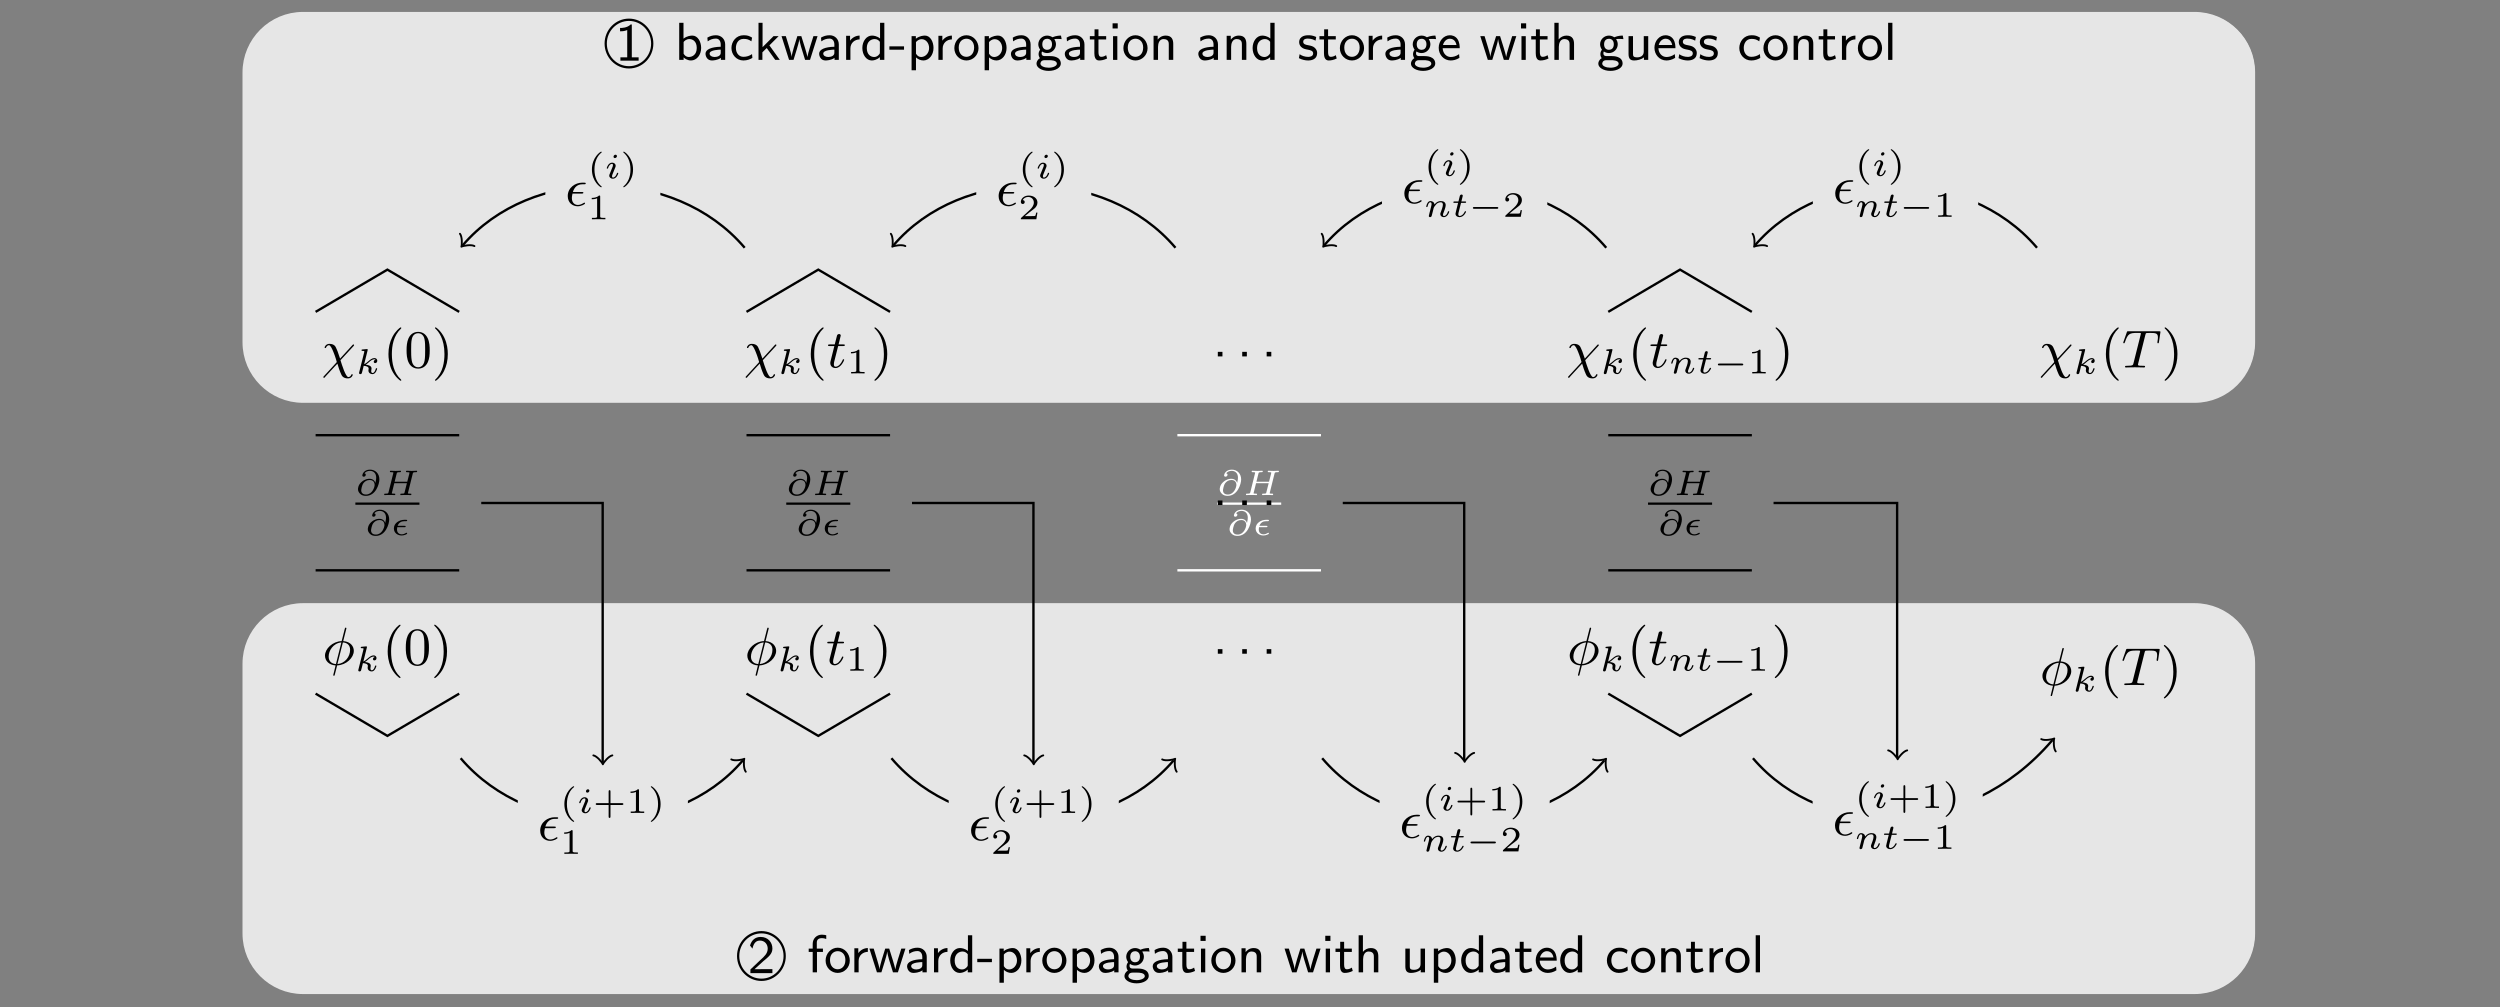 <?xml version="1.0" encoding="UTF-8"?>
<svg xmlns="http://www.w3.org/2000/svg" xmlns:xlink="http://www.w3.org/1999/xlink" width="675pt" height="272pt" viewBox="0 0 675 272" version="1.2">
<rect x="0" y="0" width="675" height="272" fill="#808080" stroke="none"/>
<defs>
<g>
<symbol overflow="visible" id="glyph0-0">
<path style="stroke:none;" d=""/>
</symbol>
<symbol overflow="visible" id="glyph0-1">
<path style="stroke:none;" d="M 3.953 -1.078 C 3.781 -1.078 3.609 -1.062 3.438 -1.062 L 1.844 -1.062 C 2.281 -1.484 3.766 -2.844 4.219 -3.219 C 5.734 -4.469 6.672 -5.234 6.672 -6.641 C 6.672 -8.297 5.469 -9.766 3.516 -9.766 C 1.984 -9.766 1.062 -8.875 0.625 -7.453 L 1.281 -6.609 C 1.656 -8.297 2.406 -8.781 3.312 -8.781 C 4.594 -8.781 5.406 -7.797 5.406 -6.609 C 5.406 -5.297 4.469 -4.469 3.406 -3.516 L 0.734 -0.984 L 0.734 0 L 6.672 0 L 6.672 -1.078 Z M 3.953 -1.078 "/>
</symbol>
<symbol overflow="visible" id="glyph0-2">
<path style="stroke:none;" d="M 2.641 -5.516 L 4.25 -5.516 L 4.25 -6.406 L 2.594 -6.406 L 2.594 -8.078 C 2.594 -9.125 3.531 -9.234 3.938 -9.234 C 4.078 -9.234 4.547 -9.234 5.141 -9 L 5.141 -10.016 C 4.969 -10.062 4.5 -10.172 3.953 -10.172 C 2.562 -10.172 1.484 -9.125 1.484 -7.688 L 1.484 -6.406 L 0.406 -6.406 L 0.406 -5.516 L 1.484 -5.516 L 1.484 0 L 2.641 0 Z M 2.641 -5.516 "/>
</symbol>
<symbol overflow="visible" id="glyph0-3">
<path style="stroke:none;" d="M 6.969 -3.172 C 6.969 -5.062 5.531 -6.656 3.703 -6.656 C 1.906 -6.656 0.438 -5.094 0.438 -3.172 C 0.438 -1.266 1.953 0.156 3.703 0.156 C 5.484 0.156 6.969 -1.297 6.969 -3.172 Z M 3.703 -0.828 C 2.594 -0.828 1.625 -1.688 1.625 -3.328 C 1.625 -5.016 2.719 -5.719 3.703 -5.719 C 4.734 -5.719 5.781 -4.984 5.781 -3.328 C 5.781 -1.641 4.766 -0.828 3.703 -0.828 Z M 3.703 -0.828 "/>
</symbol>
<symbol overflow="visible" id="glyph0-4">
<path style="stroke:none;" d="M 2.359 -3.078 C 2.359 -4.594 3.531 -5.516 4.844 -5.531 L 4.844 -6.562 C 3.812 -6.547 2.859 -6.031 2.266 -5.188 L 2.266 -6.5 L 1.203 -6.5 L 1.203 0 L 2.359 0 Z M 2.359 -3.078 "/>
</symbol>
<symbol overflow="visible" id="glyph0-5">
<path style="stroke:none;" d="M 9.922 -6.406 L 8.812 -6.406 C 8.469 -5.375 7.297 -1.672 7.188 -0.812 L 7.172 -0.812 C 7.094 -1.422 6.781 -2.391 6.547 -3.203 L 5.547 -6.406 L 4.469 -6.406 C 4.016 -5 2.984 -1.766 2.938 -0.859 L 2.922 -0.859 C 2.875 -1.391 2.5 -2.703 2.219 -3.594 L 1.359 -6.406 L 0.203 -6.406 L 2.234 0 L 3.438 0 C 3.688 -0.797 4.219 -2.453 4.297 -2.781 C 4.609 -3.812 4.953 -4.969 5 -5.594 L 5.016 -5.594 C 5.031 -5.312 5.172 -4.75 5.203 -4.609 C 5.359 -3.969 5.359 -3.938 5.469 -3.562 L 6.562 0 L 7.891 0 Z M 9.922 -6.406 "/>
</symbol>
<symbol overflow="visible" id="glyph0-6">
<path style="stroke:none;" d="M 5.953 -4.172 C 5.953 -5.609 4.891 -6.656 3.469 -6.656 C 2.531 -6.656 1.828 -6.406 1.141 -6.016 L 1.234 -5 C 1.953 -5.531 2.656 -5.75 3.453 -5.75 C 4.266 -5.75 4.75 -5.094 4.75 -4.156 L 4.75 -3.547 C 2.266 -3.5 0.641 -2.844 0.641 -1.672 C 0.641 -1 1.078 0.156 2.344 0.156 C 2.625 0.156 3.891 0.125 4.797 -0.547 L 4.797 0 L 5.953 0 Z M 4.75 -2.016 C 4.75 -1.719 4.75 -1.359 4.234 -1.047 C 3.875 -0.844 3.391 -0.781 3.109 -0.781 C 2.375 -0.781 1.75 -1.125 1.75 -1.703 C 1.75 -2.734 4.562 -2.766 4.75 -2.766 Z M 4.75 -2.016 "/>
</symbol>
<symbol overflow="visible" id="glyph0-7">
<path style="stroke:none;" d="M 6.453 -10.016 L 5.297 -10.016 L 5.297 -5.781 C 4.484 -6.453 3.562 -6.562 3.109 -6.562 C 1.641 -6.562 0.516 -5.047 0.516 -3.203 C 0.516 -1.344 1.625 0.156 3.047 0.156 C 3.484 0.156 4.391 0.062 5.25 -0.75 L 5.25 0 L 6.453 0 Z M 5.25 -2.031 C 5.25 -1.766 5.25 -1.734 5.094 -1.531 C 4.703 -1.016 4.219 -0.781 3.703 -0.781 C 2.75 -0.781 1.719 -1.453 1.719 -3.188 C 1.719 -5.031 2.938 -5.625 3.859 -5.625 C 4.516 -5.625 4.984 -5.25 5.25 -4.875 Z M 5.25 -2.031 "/>
</symbol>
<symbol overflow="visible" id="glyph0-8">
<path style="stroke:none;" d="M 4.109 -2.75 L 4.109 -3.656 L 0.156 -3.656 L 0.156 -2.75 Z M 4.109 -2.75 "/>
</symbol>
<symbol overflow="visible" id="glyph0-9">
<path style="stroke:none;" d="M 2.391 -0.672 C 2.938 -0.156 3.656 0.156 4.406 0.156 C 5.859 0.156 7.125 -1.266 7.125 -3.219 C 7.125 -4.953 6.219 -6.562 4.828 -6.562 C 4.422 -6.562 3.344 -6.5 2.359 -5.719 L 2.359 -6.406 L 1.203 -6.406 L 1.203 2.797 L 2.391 2.797 Z M 2.391 -4.797 C 2.578 -5.047 3.125 -5.594 3.938 -5.594 C 5.031 -5.594 5.938 -4.562 5.938 -3.203 C 5.938 -1.812 4.922 -0.781 3.797 -0.781 C 3.328 -0.781 2.812 -0.969 2.391 -1.672 Z M 2.391 -4.797 "/>
</symbol>
<symbol overflow="visible" id="glyph0-10">
<path style="stroke:none;" d="M 7.031 -6.562 C 6.75 -6.562 5.797 -6.562 4.719 -6.109 C 4.5 -6.266 3.969 -6.562 3.297 -6.562 C 1.969 -6.562 0.906 -5.484 0.906 -4.219 C 0.906 -3.859 1 -3.328 1.406 -2.75 C 1.125 -2.391 0.984 -1.969 0.984 -1.562 C 0.984 -1.156 1.125 -0.75 1.344 -0.469 C 0.594 0 0.422 0.625 0.422 1.031 C 0.422 2.078 1.828 2.969 3.703 2.969 C 5.562 2.969 6.984 2.094 6.984 1.016 C 6.984 -1 4.594 -1.031 3.953 -1.031 L 2.625 -1.031 C 2.438 -1.031 1.797 -1.031 1.797 -1.781 C 1.797 -2.062 1.844 -2.156 1.922 -2.266 C 2.312 -2 2.797 -1.844 3.297 -1.844 C 4.625 -1.844 5.672 -2.938 5.672 -4.203 C 5.672 -4.688 5.531 -5.094 5.297 -5.484 C 5.234 -5.562 5.234 -5.578 5.234 -5.594 C 5.234 -5.656 5.953 -5.656 6.141 -5.656 C 6.25 -5.656 6.781 -5.656 7.203 -5.609 Z M 3.297 -2.719 C 2.625 -2.719 1.984 -3.141 1.984 -4.203 C 1.984 -5.375 2.719 -5.703 3.297 -5.703 C 3.953 -5.703 4.609 -5.281 4.609 -4.219 C 4.609 -3.047 3.875 -2.719 3.297 -2.719 Z M 3.953 0.078 C 4.266 0.078 5.922 0.078 5.922 1.031 C 5.922 1.656 4.859 2.109 3.703 2.109 C 2.578 2.109 1.484 1.688 1.484 1.016 C 1.484 0.984 1.484 0.078 2.594 0.078 Z M 3.953 0.078 "/>
</symbol>
<symbol overflow="visible" id="glyph0-11">
<path style="stroke:none;" d="M 2.609 -5.516 L 4.688 -5.516 L 4.688 -6.406 L 2.609 -6.406 L 2.609 -8.25 L 1.547 -8.25 L 1.547 -6.406 L 0.281 -6.406 L 0.281 -5.516 L 1.5 -5.516 L 1.5 -1.812 C 1.5 -0.969 1.688 0.156 2.75 0.156 C 3.375 0.156 4.125 0.031 4.938 -0.375 L 4.688 -1.281 C 4.312 -1 3.812 -0.828 3.359 -0.828 C 2.797 -0.828 2.609 -1.328 2.609 -2.078 Z M 2.609 -5.516 "/>
</symbol>
<symbol overflow="visible" id="glyph0-12">
<path style="stroke:none;" d="M 2.453 -9.875 L 1.062 -9.875 L 1.062 -8.484 L 2.453 -8.484 Z M 2.344 -6.406 L 1.188 -6.406 L 1.188 0 L 2.344 0 Z M 2.344 -6.406 "/>
</symbol>
<symbol overflow="visible" id="glyph0-13">
<path style="stroke:none;" d="M 6.484 -4.281 C 6.484 -5.359 6.188 -6.562 4.453 -6.562 C 3.312 -6.562 2.609 -5.906 2.281 -5.469 L 2.281 -6.5 L 1.172 -6.5 L 1.172 0 L 2.375 0 L 2.375 -3.516 C 2.375 -4.469 2.75 -5.625 3.844 -5.625 C 5.281 -5.625 5.281 -4.609 5.281 -4.188 L 5.281 0 L 6.484 0 Z M 6.484 -4.281 "/>
</symbol>
<symbol overflow="visible" id="glyph0-14">
<path style="stroke:none;" d="M 6.484 -4.281 C 6.484 -5.359 6.188 -6.562 4.453 -6.562 C 3.625 -6.562 2.844 -6.172 2.328 -5.531 L 2.328 -10.016 L 1.172 -10.016 L 1.172 0 L 2.375 0 L 2.375 -3.516 C 2.375 -4.469 2.75 -5.625 3.844 -5.625 C 5.281 -5.625 5.281 -4.609 5.281 -4.188 L 5.281 0 L 6.484 0 Z M 6.484 -4.281 "/>
</symbol>
<symbol overflow="visible" id="glyph0-15">
<path style="stroke:none;" d="M 6.484 -6.406 L 5.281 -6.406 L 5.281 -2.234 C 5.281 -1.078 4.375 -0.688 3.516 -0.688 C 2.469 -0.688 2.375 -1.031 2.375 -1.641 L 2.375 -6.406 L 1.172 -6.406 L 1.172 -1.578 C 1.172 -0.344 1.656 0.156 2.688 0.156 C 3.516 0.156 4.656 -0.094 5.328 -0.688 L 5.328 0 L 6.484 0 Z M 6.484 -6.406 "/>
</symbol>
<symbol overflow="visible" id="glyph0-16">
<path style="stroke:none;" d="M 6.172 -3.156 C 6.172 -3.609 6.156 -4.703 5.594 -5.578 C 4.984 -6.484 4.062 -6.656 3.516 -6.656 C 1.828 -6.656 0.5 -5.109 0.5 -3.266 C 0.5 -1.359 1.922 0.156 3.719 0.156 C 4.422 0.156 5.25 -0.016 6.094 -0.547 L 6 -1.547 C 5.094 -0.891 4.25 -0.781 3.734 -0.781 C 2.547 -0.781 1.609 -1.828 1.578 -3.156 Z M 1.656 -4.016 C 1.891 -4.938 2.594 -5.719 3.516 -5.719 C 4.047 -5.719 5.031 -5.469 5.297 -4.016 Z M 1.656 -4.016 "/>
</symbol>
<symbol overflow="visible" id="glyph0-17">
<path style="stroke:none;" d="M 6.078 -1.562 C 5.391 -1.078 4.625 -0.828 3.75 -0.828 C 2.531 -0.828 1.719 -1.844 1.719 -3.219 C 1.719 -4.328 2.266 -5.672 3.812 -5.672 C 4.719 -5.672 5.188 -5.5 5.906 -5.016 L 6.094 -6.016 C 5.281 -6.484 4.844 -6.656 3.797 -6.656 C 1.75 -6.656 0.516 -4.922 0.516 -3.203 C 0.516 -1.422 1.859 0.156 3.734 0.156 C 4.75 0.156 5.516 -0.141 6.172 -0.531 Z M 6.078 -1.562 "/>
</symbol>
<symbol overflow="visible" id="glyph0-18">
<path style="stroke:none;" d="M 2.344 -10.016 L 1.188 -10.016 L 1.188 0 L 2.344 0 Z M 2.344 -10.016 "/>
</symbol>
<symbol overflow="visible" id="glyph0-19">
<path style="stroke:none;" d="M 4.469 -9.766 L 4.156 -9.766 C 3.188 -8.828 1.797 -8.828 1.297 -8.828 L 1.297 -7.922 C 1.703 -7.922 2.438 -7.922 3.234 -8.266 L 3.234 -0.891 L 1.391 -0.891 L 1.391 0 L 6.312 0 L 6.312 -0.891 L 4.469 -0.891 Z M 4.469 -9.766 "/>
</symbol>
<symbol overflow="visible" id="glyph0-20">
<path style="stroke:none;" d="M 2.359 -10.016 L 1.203 -10.016 L 1.203 0 L 2.391 0 L 2.391 -0.672 C 2.578 -0.469 3.328 0.156 4.391 0.156 C 5.891 0.156 7.125 -1.297 7.125 -3.219 C 7.125 -4.969 6.172 -6.562 4.766 -6.562 C 4.375 -6.562 3.328 -6.5 2.359 -5.734 Z M 2.391 -4.828 C 2.609 -5.125 3.141 -5.625 3.953 -5.625 C 4.828 -5.625 5.938 -5.031 5.938 -3.219 C 5.938 -1.359 4.688 -0.781 3.812 -0.781 C 2.891 -0.781 2.469 -1.547 2.391 -1.672 Z M 2.391 -4.828 "/>
</symbol>
<symbol overflow="visible" id="glyph0-21">
<path style="stroke:none;" d="M 4.172 -3.922 L 6.656 -6.406 L 5.281 -6.406 L 2.328 -3.438 L 2.328 -10.016 L 1.234 -10.016 L 1.234 0 L 2.281 0 L 2.281 -2.047 L 3.453 -3.203 L 5.75 0 L 6.984 0 Z M 4.172 -3.922 "/>
</symbol>
<symbol overflow="visible" id="glyph0-22">
<path style="stroke:none;" d="M 5.094 -6.188 C 4.203 -6.594 3.531 -6.656 2.938 -6.656 C 2.609 -6.656 0.484 -6.656 0.484 -4.75 C 0.484 -4.062 0.906 -3.625 1.062 -3.469 C 1.609 -2.984 2 -2.922 2.969 -2.734 C 3.438 -2.641 4.266 -2.484 4.266 -1.75 C 4.266 -0.812 3.094 -0.812 2.906 -0.812 C 2.047 -0.812 1.234 -1.094 0.609 -1.531 L 0.422 -0.469 C 1.281 -0.016 2.172 0.156 2.906 0.156 C 3.844 0.156 5.344 -0.141 5.344 -1.859 C 5.344 -2.375 5.141 -2.875 4.641 -3.312 C 4.141 -3.719 3.703 -3.812 2.812 -3.984 C 2.297 -4.078 1.578 -4.219 1.578 -4.891 C 1.578 -5.75 2.594 -5.75 2.812 -5.75 C 3.875 -5.75 4.484 -5.406 4.906 -5.188 Z M 5.094 -6.188 "/>
</symbol>
<symbol overflow="visible" id="glyph0-23">
<path style="stroke:none;" d="M 2.672 -1.234 L 1.422 -1.234 L 1.422 0 L 2.672 0 Z M 2.672 -1.234 "/>
</symbol>
<symbol overflow="visible" id="glyph1-0">
<path style="stroke:none;" d=""/>
</symbol>
<symbol overflow="visible" id="glyph1-1">
<path style="stroke:none;" d="M 14 -3.609 C 14 -7.344 11.016 -10.344 7.422 -10.344 C 3.766 -10.344 0.828 -7.312 0.828 -3.609 C 0.828 0.094 3.766 3.125 7.422 3.125 C 11.016 3.125 14 0.125 14 -3.609 Z M 7.422 2.5 C 4.109 2.5 1.438 -0.234 1.438 -3.609 C 1.438 -7.016 4.156 -9.719 7.406 -9.719 C 10.719 -9.719 13.391 -6.984 13.391 -3.609 C 13.391 -0.203 10.672 2.5 7.422 2.5 Z M 7.422 2.5 "/>
</symbol>
<symbol overflow="visible" id="glyph2-0">
<path style="stroke:none;" d=""/>
</symbol>
<symbol overflow="visible" id="glyph2-1">
<path style="stroke:none;" d="M 6.453 -9.625 C 6.469 -9.688 6.5 -9.781 6.5 -9.844 C 6.5 -9.984 6.375 -10.016 6.297 -10.016 C 6.141 -10.016 6.141 -9.969 6.062 -9.719 L 5.219 -6.391 C 2.734 -6.297 0.719 -4.312 0.719 -2.469 C 0.719 -1.141 1.719 0.062 3.578 0.172 C 3.469 0.625 3.359 1.078 3.25 1.531 C 3.047 2.328 2.938 2.75 2.938 2.797 C 2.938 2.859 2.953 2.953 3.141 2.953 C 3.297 2.953 3.312 2.922 3.391 2.578 L 4 0.172 C 6.484 0.078 8.5 -1.906 8.5 -3.766 C 8.5 -4.922 7.672 -6.25 5.641 -6.391 Z M 3.672 -0.188 C 2.625 -0.25 1.703 -0.859 1.703 -2.188 C 1.703 -3.781 2.891 -5.828 5.141 -6.031 Z M 5.547 -6.031 C 6.578 -5.969 7.5 -5.406 7.5 -4.047 C 7.5 -2.188 6.125 -0.359 4.078 -0.188 Z M 5.547 -6.031 "/>
</symbol>
<symbol overflow="visible" id="glyph2-2">
<path style="stroke:none;" d="M 3.078 -5.781 L 4.453 -5.781 C 4.703 -5.781 4.875 -5.781 4.875 -6.031 C 4.875 -6.219 4.734 -6.219 4.469 -6.219 L 3.188 -6.219 L 3.781 -8.625 C 3.781 -8.844 3.594 -9.031 3.328 -9.031 C 2.875 -9.031 2.75 -8.625 2.734 -8.469 L 2.156 -6.219 L 0.797 -6.219 C 0.516 -6.219 0.344 -6.219 0.344 -5.969 C 0.344 -5.781 0.5 -5.781 0.766 -5.781 L 2.047 -5.781 L 1.062 -1.844 C 0.953 -1.422 0.953 -1.391 0.953 -1.188 C 0.953 -0.328 1.609 0.156 2.359 0.156 C 3.859 0.156 4.703 -1.922 4.703 -2.062 C 4.703 -2.141 4.656 -2.234 4.516 -2.234 C 4.375 -2.234 4.359 -2.188 4.266 -1.953 C 3.812 -0.906 3.094 -0.203 2.375 -0.203 C 2.094 -0.203 1.922 -0.391 1.922 -0.859 C 1.922 -1.188 1.969 -1.359 2.016 -1.578 Z M 3.078 -5.781 "/>
</symbol>
<symbol overflow="visible" id="glyph2-3">
<path style="stroke:none;" d="M 4.453 -3.266 C 4.688 -3.266 4.922 -3.266 4.922 -3.516 C 4.922 -3.703 4.75 -3.703 4.484 -3.703 L 2.094 -3.703 C 2.469 -4.984 3.328 -5.781 4.625 -5.781 L 5.078 -5.781 C 5.312 -5.781 5.562 -5.781 5.562 -6 C 5.562 -6.219 5.391 -6.219 5.109 -6.219 L 4.578 -6.219 C 2.781 -6.219 0.703 -4.906 0.703 -2.609 C 0.703 -0.797 2 0.156 3.406 0.156 C 4.375 0.156 5.375 -0.422 5.375 -0.609 C 5.375 -0.719 5.297 -0.844 5.203 -0.844 C 5.141 -0.844 5.125 -0.828 5.031 -0.766 C 4.562 -0.453 4 -0.203 3.438 -0.203 C 2.562 -0.203 1.812 -0.828 1.812 -2.078 C 1.812 -2.312 1.859 -2.75 1.984 -3.266 Z M 4.453 -3.266 "/>
</symbol>
<symbol overflow="visible" id="glyph2-4">
<path style="stroke:none;" d="M 6.344 -8.797 C 6.422 -9.109 6.453 -9.25 6.703 -9.297 C 6.812 -9.328 7.281 -9.328 7.578 -9.328 C 9.234 -9.328 9.734 -9.219 9.734 -8.094 C 9.734 -7.906 9.734 -7.688 9.594 -6.844 L 9.594 -6.734 C 9.594 -6.625 9.641 -6.531 9.781 -6.531 C 9.969 -6.531 9.984 -6.656 10.016 -6.875 L 10.391 -9.375 C 10.406 -9.438 10.422 -9.531 10.422 -9.578 C 10.422 -9.781 10.281 -9.781 10 -9.781 L 1.797 -9.781 C 1.438 -9.781 1.422 -9.766 1.328 -9.484 L 0.438 -6.938 C 0.375 -6.75 0.375 -6.734 0.375 -6.719 C 0.375 -6.641 0.422 -6.531 0.562 -6.531 C 0.719 -6.531 0.75 -6.609 0.844 -6.875 C 1.625 -9.125 2.078 -9.328 4.172 -9.328 L 4.734 -9.328 C 5.141 -9.328 5.141 -9.281 5.141 -9.172 C 5.141 -9.078 5.109 -8.984 5.078 -8.859 L 3.141 -1.141 C 3.016 -0.625 2.969 -0.453 1.438 -0.453 C 0.984 -0.453 0.859 -0.453 0.859 -0.188 C 0.859 0 1.047 0 1.094 0 C 1.469 0 1.891 -0.031 2.281 -0.031 C 2.688 -0.031 3.109 -0.047 3.516 -0.047 C 4.141 -0.047 4.172 -0.047 4.703 -0.031 C 4.891 -0.031 5.844 0 5.969 0 C 6.094 0 6.266 0 6.266 -0.266 C 6.266 -0.453 6.141 -0.453 5.781 -0.453 C 5.406 -0.453 5.234 -0.453 4.844 -0.469 C 4.516 -0.516 4.344 -0.531 4.344 -0.781 C 4.344 -0.859 4.375 -0.969 4.406 -1.062 Z M 6.344 -8.797 "/>
</symbol>
<symbol overflow="visible" id="glyph2-5">
<path style="stroke:none;" d="M 8.641 -5.781 C 8.781 -5.922 8.781 -6 8.781 -6.016 C 8.781 -6.188 8.641 -6.219 8.594 -6.219 C 8.5 -6.219 8.453 -6.172 8.344 -6.047 L 5 -2.391 C 4.297 -4.469 4.25 -4.609 3.906 -5.328 C 3.766 -5.641 3.422 -6.375 2.109 -6.375 C 1.234 -6.375 0.828 -5.641 0.828 -5.406 C 0.828 -5.25 0.953 -5.234 1.031 -5.234 C 1.172 -5.234 1.203 -5.312 1.234 -5.422 C 1.375 -5.797 1.75 -6.016 2 -6.016 C 2.453 -6.016 2.953 -4.781 3.203 -4.172 C 3.656 -3.109 4.109 -1.531 4.109 -1.484 C 4.109 -1.438 4.031 -1.344 4 -1.312 L 0.625 2.359 C 0.5 2.484 0.469 2.531 0.469 2.609 C 0.469 2.703 0.531 2.797 0.672 2.797 C 0.719 2.797 0.766 2.766 0.812 2.75 C 0.859 2.688 1 2.531 1.047 2.453 L 3.484 -0.188 L 4.281 -1.031 C 4.453 -0.422 4.844 0.859 5.281 1.797 C 5.469 2.219 5.797 2.953 7.125 2.953 C 8.062 2.953 8.422 2.188 8.422 1.984 C 8.422 1.938 8.391 1.812 8.234 1.812 C 8.078 1.812 8.047 1.906 8.031 1.969 C 7.844 2.484 7.406 2.594 7.234 2.594 C 6.516 2.594 5.5 -0.688 5.109 -1.953 Z M 8.641 -5.781 "/>
</symbol>
<symbol overflow="visible" id="glyph3-0">
<path style="stroke:none;" d=""/>
</symbol>
<symbol overflow="visible" id="glyph3-1">
<path style="stroke:none;" d="M 3.203 -6.391 C 3.203 -6.422 3.219 -6.484 3.219 -6.531 C 3.219 -6.688 3.031 -6.688 2.922 -6.672 L 1.844 -6.578 C 1.672 -6.578 1.547 -6.562 1.547 -6.328 C 1.547 -6.188 1.672 -6.188 1.828 -6.188 C 2.109 -6.188 2.172 -6.156 2.297 -6.125 C 2.297 -6 2.297 -5.984 2.266 -5.828 L 0.922 -0.453 C 0.875 -0.297 0.875 -0.25 0.875 -0.234 C 0.875 0.016 1.062 0.094 1.219 0.094 C 1.312 0.094 1.484 0.062 1.609 -0.125 C 1.672 -0.25 2.062 -1.844 2.125 -2.156 C 2.766 -2.109 3.469 -1.953 3.469 -1.391 C 3.469 -1.344 3.469 -1.297 3.438 -1.188 C 3.406 -1.047 3.406 -0.984 3.406 -0.906 C 3.406 -0.266 3.953 0.094 4.5 0.094 C 5.422 0.094 5.766 -1.312 5.766 -1.391 C 5.766 -1.406 5.75 -1.516 5.578 -1.516 C 5.453 -1.516 5.422 -1.469 5.375 -1.297 C 5.281 -0.953 5.016 -0.219 4.531 -0.219 C 4.156 -0.219 4.156 -0.641 4.156 -0.734 C 4.156 -0.891 4.156 -0.906 4.203 -1.094 C 4.203 -1.109 4.25 -1.297 4.25 -1.422 C 4.25 -2.156 3.422 -2.391 2.672 -2.453 C 2.906 -2.594 3.109 -2.75 3.5 -3.094 C 3.969 -3.516 4.469 -3.922 5 -3.922 C 5.125 -3.922 5.25 -3.891 5.328 -3.797 C 5 -3.734 4.844 -3.469 4.844 -3.266 C 4.844 -2.953 5.094 -2.891 5.234 -2.891 C 5.453 -2.891 5.797 -3.047 5.797 -3.516 C 5.797 -3.938 5.484 -4.25 5.016 -4.25 C 4.406 -4.25 3.844 -3.781 3.391 -3.391 C 2.891 -2.969 2.594 -2.719 2.25 -2.578 Z M 3.203 -6.391 "/>
</symbol>
<symbol overflow="visible" id="glyph3-2">
<path style="stroke:none;" d="M 3.344 -6 C 3.344 -6.234 3.172 -6.391 2.953 -6.391 C 2.688 -6.391 2.422 -6.141 2.422 -5.859 C 2.422 -5.625 2.594 -5.484 2.797 -5.484 C 3.109 -5.484 3.344 -5.766 3.344 -6 Z M 2.766 -2.641 C 2.812 -2.75 2.891 -2.969 2.938 -3.062 C 2.969 -3.141 3 -3.25 3 -3.406 C 3 -3.953 2.516 -4.25 2.047 -4.25 C 1.062 -4.25 0.594 -2.969 0.594 -2.766 C 0.594 -2.719 0.625 -2.625 0.766 -2.625 C 0.891 -2.625 0.922 -2.688 0.953 -2.766 C 1.219 -3.703 1.734 -3.922 2 -3.922 C 2.188 -3.922 2.266 -3.797 2.266 -3.578 C 2.266 -3.391 2.203 -3.25 2.188 -3.172 L 1.688 -1.938 C 1.562 -1.672 1.562 -1.641 1.438 -1.312 C 1.312 -1.031 1.266 -0.906 1.266 -0.734 C 1.266 -0.25 1.719 0.094 2.25 0.094 C 3.219 0.094 3.703 -1.172 3.703 -1.391 C 3.703 -1.406 3.688 -1.516 3.516 -1.516 C 3.375 -1.516 3.375 -1.469 3.312 -1.297 C 3.156 -0.797 2.766 -0.219 2.266 -0.219 C 2.094 -0.219 2.016 -0.344 2.016 -0.562 C 2.016 -0.766 2.062 -0.906 2.188 -1.203 Z M 2.766 -2.641 "/>
</symbol>
<symbol overflow="visible" id="glyph3-3">
<path style="stroke:none;" d="M 2.812 -3.328 C 2.766 -4.062 2.094 -4.25 1.734 -4.25 C 1.359 -4.25 1.109 -4.016 0.938 -3.719 C 0.703 -3.328 0.594 -2.812 0.594 -2.766 C 0.594 -2.672 0.672 -2.625 0.766 -2.625 C 0.922 -2.625 0.922 -2.688 0.969 -2.844 C 1.172 -3.625 1.391 -3.922 1.703 -3.922 C 2.047 -3.922 2.047 -3.531 2.047 -3.438 C 2.047 -3.281 1.953 -2.891 1.891 -2.625 C 1.812 -2.375 1.719 -1.969 1.672 -1.766 C 1.609 -1.516 1.547 -1.266 1.484 -1.031 C 1.422 -0.766 1.297 -0.281 1.297 -0.219 C 1.297 -0.016 1.469 0.094 1.641 0.094 C 1.812 0.094 1.969 -0.016 2.047 -0.156 C 2.062 -0.219 2.156 -0.562 2.203 -0.75 L 2.422 -1.609 C 2.484 -1.875 2.516 -2.047 2.578 -2.266 C 2.672 -2.594 3 -3.094 3.359 -3.453 C 3.547 -3.641 3.969 -3.922 4.484 -3.922 C 5.094 -3.922 5.094 -3.438 5.094 -3.25 C 5.094 -2.688 4.688 -1.656 4.516 -1.219 C 4.453 -1.062 4.391 -0.906 4.391 -0.734 C 4.391 -0.25 4.828 0.094 5.359 0.094 C 6.328 0.094 6.812 -1.172 6.812 -1.391 C 6.812 -1.406 6.812 -1.516 6.625 -1.516 C 6.5 -1.516 6.484 -1.469 6.422 -1.297 C 6.281 -0.781 5.875 -0.219 5.391 -0.219 C 5.203 -0.219 5.125 -0.359 5.125 -0.562 C 5.125 -0.766 5.203 -0.922 5.281 -1.125 C 5.422 -1.5 5.859 -2.594 5.859 -3.125 C 5.859 -3.922 5.266 -4.25 4.531 -4.25 C 4.047 -4.25 3.438 -4.094 2.812 -3.328 Z M 2.812 -3.328 "/>
</symbol>
<symbol overflow="visible" id="glyph3-4">
<path style="stroke:none;" d="M 2.594 -3.766 L 3.641 -3.766 C 3.828 -3.766 3.969 -3.766 3.969 -4 C 3.969 -4.141 3.844 -4.141 3.672 -4.141 L 2.688 -4.141 L 3.016 -5.484 C 3.062 -5.625 3.062 -5.672 3.062 -5.688 C 3.062 -5.922 2.875 -6.016 2.719 -6.016 C 2.609 -6.016 2.359 -5.953 2.266 -5.641 L 1.891 -4.141 L 0.859 -4.141 C 0.656 -4.141 0.641 -4.141 0.609 -4.109 C 0.562 -4.078 0.516 -3.953 0.516 -3.891 C 0.547 -3.766 0.641 -3.766 0.828 -3.766 L 1.797 -3.766 L 1.234 -1.484 C 1.172 -1.266 1.094 -0.938 1.094 -0.828 C 1.094 -0.266 1.594 0.094 2.188 0.094 C 3.297 0.094 3.953 -1.219 3.953 -1.391 C 3.953 -1.422 3.922 -1.516 3.766 -1.516 C 3.641 -1.516 3.625 -1.469 3.578 -1.359 C 3.25 -0.641 2.688 -0.219 2.219 -0.219 C 1.875 -0.219 1.859 -0.578 1.859 -0.703 C 1.859 -0.844 1.859 -0.859 1.906 -1.047 Z M 2.594 -3.766 "/>
</symbol>
<symbol overflow="visible" id="glyph3-5">
<path style="stroke:none;" d="M 2.453 -5.875 C 2.719 -6.266 3.25 -6.547 3.922 -6.547 C 4.875 -6.547 5.625 -5.922 5.625 -4.703 C 5.625 -4.516 5.609 -4.109 5.406 -3.266 C 5.203 -3.984 4.609 -4.406 3.844 -4.406 C 3.453 -4.406 2.594 -4.375 1.609 -3.5 C 0.703 -2.688 0.703 -1.703 0.703 -1.594 C 0.703 -1.094 0.938 -0.672 1.344 -0.297 C 1.766 0.094 2.281 0.203 2.844 0.203 C 5.547 0.203 6.484 -3.031 6.484 -4.234 C 6.484 -5.781 5.438 -6.875 3.953 -6.875 C 2.297 -6.875 1.875 -5.625 1.875 -5.328 C 1.875 -5.172 1.969 -4.969 2.266 -4.969 C 2.625 -4.969 2.812 -5.281 2.812 -5.5 C 2.812 -5.812 2.516 -5.875 2.453 -5.875 Z M 2.875 -0.156 C 1.672 -0.156 1.578 -1.016 1.578 -1.281 C 1.578 -1.438 1.734 -2.656 2.188 -3.234 C 2.531 -3.672 3.062 -4.078 3.859 -4.078 C 4.906 -4.078 5.203 -3.312 5.203 -2.766 C 5.203 -2.156 4.578 -0.156 2.875 -0.156 Z M 2.875 -0.156 "/>
</symbol>
<symbol overflow="visible" id="glyph3-6">
<path style="stroke:none;" d="M 8.531 -5.797 C 8.609 -6.109 8.641 -6.188 9.406 -6.188 C 9.578 -6.188 9.719 -6.188 9.719 -6.422 C 9.719 -6.516 9.641 -6.578 9.547 -6.578 C 9.344 -6.578 9.109 -6.547 8.906 -6.547 C 8.688 -6.547 8.469 -6.531 8.266 -6.531 C 8.031 -6.531 7.812 -6.547 7.594 -6.547 C 7.375 -6.547 7.141 -6.578 6.938 -6.578 C 6.875 -6.578 6.703 -6.578 6.703 -6.328 C 6.703 -6.188 6.859 -6.188 7.031 -6.188 C 7.203 -6.188 7.438 -6.188 7.641 -6.125 C 7.641 -6.031 7.641 -5.969 7.609 -5.812 L 7.047 -3.609 L 3.641 -3.609 L 4.188 -5.797 C 4.266 -6.109 4.281 -6.188 5.047 -6.188 C 5.219 -6.188 5.359 -6.188 5.359 -6.422 C 5.359 -6.516 5.297 -6.578 5.203 -6.578 C 5 -6.578 4.766 -6.547 4.547 -6.547 C 4.344 -6.547 4.125 -6.531 3.906 -6.531 C 3.688 -6.531 3.469 -6.547 3.25 -6.547 C 3.031 -6.547 2.797 -6.578 2.578 -6.578 C 2.516 -6.578 2.359 -6.578 2.359 -6.328 C 2.359 -6.188 2.5 -6.188 2.672 -6.188 C 2.844 -6.188 3.094 -6.188 3.297 -6.125 C 3.297 -6.031 3.297 -5.969 3.25 -5.812 L 2 -0.797 C 1.906 -0.453 1.891 -0.391 1.172 -0.391 C 0.953 -0.391 0.938 -0.391 0.891 -0.359 C 0.844 -0.312 0.812 -0.188 0.812 -0.141 C 0.812 -0.094 0.828 0 0.984 0 C 1.188 0 1.422 -0.031 1.625 -0.031 C 1.844 -0.031 2.062 -0.031 2.266 -0.031 C 2.5 -0.031 2.719 -0.031 2.938 -0.031 C 3.141 -0.031 3.391 0 3.594 0 C 3.656 0 3.719 0 3.766 -0.062 C 3.781 -0.094 3.828 -0.219 3.828 -0.25 C 3.797 -0.391 3.703 -0.391 3.484 -0.391 C 3.375 -0.391 3.219 -0.391 3.125 -0.406 C 2.938 -0.422 2.875 -0.422 2.875 -0.531 C 2.875 -0.562 2.891 -0.609 2.922 -0.703 L 3.547 -3.219 L 6.953 -3.219 L 6.297 -0.641 C 6.234 -0.453 6.203 -0.391 5.453 -0.391 C 5.297 -0.391 5.281 -0.391 5.234 -0.344 C 5.203 -0.312 5.156 -0.188 5.156 -0.141 C 5.172 -0.094 5.172 0 5.328 0 C 5.531 0 5.766 -0.031 5.984 -0.031 C 6.203 -0.031 6.406 -0.031 6.625 -0.031 C 6.844 -0.031 7.062 -0.031 7.281 -0.031 C 7.5 -0.031 7.734 0 7.953 0 C 8.016 0 8.078 0 8.109 -0.062 C 8.141 -0.094 8.172 -0.219 8.172 -0.25 C 8.141 -0.391 8.062 -0.391 7.828 -0.391 C 7.719 -0.391 7.578 -0.391 7.469 -0.406 C 7.297 -0.422 7.234 -0.422 7.234 -0.531 C 7.234 -0.562 7.234 -0.609 7.266 -0.703 Z M 8.531 -5.797 "/>
</symbol>
<symbol overflow="visible" id="glyph3-7">
<path style="stroke:none;" d="M 3.625 -2.141 C 3.766 -2.141 3.969 -2.141 3.969 -2.344 C 3.969 -2.516 3.797 -2.516 3.625 -2.516 L 1.797 -2.516 C 2.125 -3.438 2.844 -3.766 3.609 -3.766 L 4.016 -3.766 C 4.172 -3.766 4.375 -3.766 4.375 -3.969 C 4.375 -4.141 4.234 -4.141 4.047 -4.141 L 3.594 -4.141 C 2.328 -4.141 0.781 -3.328 0.781 -1.812 C 0.781 -0.656 1.719 0.094 2.891 0.094 C 3.594 0.094 4.375 -0.281 4.375 -0.438 C 4.375 -0.531 4.312 -0.656 4.219 -0.656 C 4.188 -0.656 4.172 -0.656 4.062 -0.594 C 3.766 -0.406 3.359 -0.219 2.906 -0.219 C 2.469 -0.219 1.625 -0.422 1.625 -1.531 C 1.625 -1.609 1.625 -1.797 1.688 -2.141 Z M 3.625 -2.141 "/>
</symbol>
<symbol overflow="visible" id="glyph4-0">
<path style="stroke:none;" d=""/>
</symbol>
<symbol overflow="visible" id="glyph4-1">
<path style="stroke:none;" d="M 4.922 3.438 C 4.922 3.359 4.875 3.328 4.797 3.219 C 2.938 1.516 2.375 -1.078 2.375 -3.609 C 2.375 -5.844 2.797 -8.562 4.844 -10.5 C 4.891 -10.547 4.922 -10.594 4.922 -10.672 C 4.922 -10.766 4.844 -10.828 4.75 -10.828 C 4.578 -10.828 3.281 -9.781 2.5 -8.219 C 1.797 -6.828 1.453 -5.344 1.453 -3.625 C 1.453 -2.578 1.594 -0.938 2.375 0.766 C 3.234 2.547 4.578 3.594 4.75 3.594 C 4.844 3.594 4.922 3.531 4.922 3.438 Z M 4.922 3.438 "/>
</symbol>
<symbol overflow="visible" id="glyph4-2">
<path style="stroke:none;" d="M 6.828 -4.625 C 6.828 -5.594 6.781 -6.828 6.281 -7.906 C 5.641 -9.266 4.547 -9.609 3.703 -9.609 C 2.844 -9.609 1.75 -9.266 1.109 -7.891 C 0.656 -6.891 0.578 -5.719 0.578 -4.625 C 0.578 -3.688 0.609 -2.281 1.234 -1.141 C 1.906 0.094 3.031 0.312 3.703 0.312 C 4.641 0.312 5.703 -0.094 6.312 -1.422 C 6.75 -2.375 6.828 -3.469 6.828 -4.625 Z M 3.703 -0.047 C 3.281 -0.047 2.234 -0.25 1.969 -1.875 C 1.812 -2.734 1.812 -3.969 1.812 -4.797 C 1.812 -5.781 1.812 -6.922 2 -7.703 C 2.281 -9 3.203 -9.25 3.703 -9.25 C 4.25 -9.25 5.156 -8.969 5.422 -7.625 C 5.594 -6.828 5.594 -5.703 5.594 -4.797 C 5.594 -3.891 5.594 -2.688 5.438 -1.828 C 5.141 -0.188 4.078 -0.047 3.703 -0.047 Z M 3.703 -0.047 "/>
</symbol>
<symbol overflow="visible" id="glyph4-3">
<path style="stroke:none;" d="M 4.297 -3.625 C 4.297 -4.812 4.125 -6.391 3.375 -8 C 2.531 -9.781 1.188 -10.828 1.016 -10.828 C 0.859 -10.828 0.844 -10.719 0.844 -10.672 C 0.844 -10.594 0.859 -10.547 0.969 -10.453 C 1.797 -9.703 3.391 -7.734 3.391 -3.625 C 3.391 -1.562 3.016 1.312 0.922 3.266 C 0.891 3.312 0.844 3.359 0.844 3.438 C 0.844 3.484 0.859 3.594 1.016 3.594 C 1.188 3.594 2.484 2.562 3.266 0.984 C 3.953 -0.406 4.297 -1.891 4.297 -3.625 Z M 4.297 -3.625 "/>
</symbol>
<symbol overflow="visible" id="glyph5-0">
<path style="stroke:none;" d=""/>
</symbol>
<symbol overflow="visible" id="glyph5-1">
<path style="stroke:none;" d="M 3.453 -6.109 C 3.453 -6.406 3.422 -6.406 3.125 -6.406 C 2.5 -5.781 1.516 -5.781 1.172 -5.781 L 1.172 -5.406 C 1.422 -5.406 2.047 -5.406 2.625 -5.672 L 2.625 -0.812 C 2.625 -0.5 2.625 -0.375 1.641 -0.375 L 1.219 -0.375 L 1.219 0 C 1.75 -0.031 2.5 -0.031 3.047 -0.031 C 3.578 -0.031 4.328 -0.031 4.859 0 L 4.859 -0.375 L 4.453 -0.375 C 3.453 -0.375 3.453 -0.5 3.453 -0.812 Z M 3.453 -6.109 "/>
</symbol>
<symbol overflow="visible" id="glyph5-2">
<path style="stroke:none;" d="M 3.828 2.172 C 2.766 1.359 1.906 -0.156 1.906 -2.406 C 1.906 -4.625 2.75 -6.172 3.828 -6.984 C 3.828 -7 3.859 -7.031 3.859 -7.078 C 3.859 -7.141 3.828 -7.219 3.703 -7.219 C 3.531 -7.219 1.219 -5.703 1.219 -2.406 C 1.219 0.891 3.516 2.406 3.703 2.406 C 3.828 2.406 3.859 2.328 3.859 2.266 C 3.859 2.219 3.828 2.188 3.828 2.172 Z M 3.828 2.172 "/>
</symbol>
<symbol overflow="visible" id="glyph5-3">
<path style="stroke:none;" d="M 4.75 -2.156 L 7.859 -2.156 C 7.984 -2.156 8.234 -2.156 8.234 -2.406 C 8.234 -2.656 7.984 -2.656 7.859 -2.656 L 4.75 -2.656 L 4.75 -5.781 C 4.75 -5.906 4.75 -6.156 4.5 -6.156 C 4.25 -6.156 4.25 -5.906 4.25 -5.781 L 4.25 -2.656 L 1.141 -2.656 C 1 -2.656 0.766 -2.656 0.766 -2.406 C 0.766 -2.156 1 -2.156 1.141 -2.156 L 4.25 -2.156 L 4.25 0.969 C 4.25 1.094 4.25 1.344 4.5 1.344 C 4.75 1.344 4.75 1.094 4.75 0.969 Z M 4.75 -2.156 "/>
</symbol>
<symbol overflow="visible" id="glyph5-4">
<path style="stroke:none;" d="M 3.406 -2.406 C 3.406 -5.703 1.094 -7.219 0.922 -7.219 C 0.797 -7.219 0.766 -7.125 0.766 -7.078 C 0.766 -7.031 0.781 -7.016 0.953 -6.859 C 1.812 -6.125 2.719 -4.703 2.719 -2.406 C 2.719 -0.359 2 1.172 0.922 2.078 C 0.781 2.203 0.766 2.219 0.766 2.266 C 0.766 2.312 0.797 2.406 0.922 2.406 C 1.094 2.406 3.406 0.891 3.406 -2.406 Z M 3.406 -2.406 "/>
</symbol>
<symbol overflow="visible" id="glyph5-5">
<path style="stroke:none;" d="M 5.172 -1.797 L 4.828 -1.797 C 4.797 -1.672 4.703 -1.031 4.562 -0.922 C 4.5 -0.859 3.719 -0.859 3.578 -0.859 L 1.781 -0.859 L 3.016 -1.875 C 3.344 -2.125 4.203 -2.75 4.5 -3.031 C 4.781 -3.328 5.172 -3.812 5.172 -4.5 C 5.172 -5.703 4.094 -6.406 2.797 -6.406 C 1.562 -6.406 0.688 -5.578 0.688 -4.672 C 0.688 -4.188 1.109 -4.125 1.219 -4.125 C 1.453 -4.125 1.734 -4.297 1.734 -4.656 C 1.734 -4.859 1.609 -5.172 1.188 -5.172 C 1.406 -5.656 2 -6.031 2.656 -6.031 C 3.672 -6.031 4.203 -5.281 4.203 -4.5 C 4.203 -3.812 3.75 -3.109 3.078 -2.5 L 0.797 -0.406 C 0.703 -0.312 0.688 -0.297 0.688 0 L 4.875 0 Z M 5.172 -1.797 "/>
</symbol>
<symbol overflow="visible" id="glyph6-0">
<path style="stroke:none;" d=""/>
</symbol>
<symbol overflow="visible" id="glyph6-1">
<path style="stroke:none;" d="M 7.656 -2.156 C 7.812 -2.156 8.062 -2.156 8.062 -2.406 C 8.062 -2.656 7.812 -2.656 7.656 -2.656 L 1.594 -2.656 C 1.438 -2.656 1.203 -2.656 1.203 -2.406 C 1.203 -2.156 1.438 -2.156 1.594 -2.156 Z M 7.656 -2.156 "/>
</symbol>
</g>
<clipPath id="clip1">
  <path d="M 64.695 154 L 609.859 154 L 609.859 271.488 L 64.695 271.488 Z M 64.695 154 "/>
</clipPath>
<clipPath id="clip2">
  <path d="M 64.695 0 L 609.859 0 L 609.859 118 L 64.695 118 Z M 64.695 0 "/>
</clipPath>
</defs>
<g id="surface1">
<path style=" stroke:none;fill-rule:nonzero;fill:rgb(89.999%,89.999%,89.999%);fill-opacity:1;" d="M 65.82 252.012 L 65.82 179.148 C 65.82 170.293 73 163.113 81.855 163.113 L 592.707 163.113 C 601.562 163.113 608.742 170.293 608.742 179.148 L 608.742 252.012 C 608.742 260.867 601.562 268.047 592.707 268.047 L 81.855 268.047 C 73 268.047 65.82 260.867 65.82 252.012 Z M 65.82 252.012 "/>
<g clip-path="url(#clip1)" clip-rule="nonzero">
<path style="fill:none;stroke-width:0.399;stroke-linecap:butt;stroke-linejoin:miter;stroke:rgb(89.999%,89.999%,89.999%);stroke-opacity:1;stroke-miterlimit:10;" d="M 48.189 69.492 L 48.189 114.764 C 48.189 120.266 52.65 124.727 58.152 124.727 L 375.556 124.727 C 381.058 124.727 385.519 120.266 385.519 114.764 L 385.519 69.492 C 385.519 63.99 381.058 59.529 375.556 59.529 L 58.152 59.529 C 52.65 59.529 48.189 63.99 48.189 69.492 Z M 48.189 69.492 " transform="matrix(1.609,0,0,-1.609,-11.738,363.857)"/>
</g>
<g style="fill:rgb(0%,0%,0%);fill-opacity:1;">
  <use xlink:href="#glyph0-1" x="201.877" y="262.739"/>
</g>
<g style="fill:rgb(0%,0%,0%);fill-opacity:1;">
  <use xlink:href="#glyph1-1" x="198.168" y="261.732"/>
</g>
<g style="fill:rgb(0%,0%,0%);fill-opacity:1;">
  <use xlink:href="#glyph0-2" x="217.944" y="262.533"/>
  <use xlink:href="#glyph0-3" x="222.475" y="262.533"/>
</g>
<g style="fill:rgb(0%,0%,0%);fill-opacity:1;">
  <use xlink:href="#glyph0-4" x="229.473" y="262.533"/>
  <use xlink:href="#glyph0-5" x="234.54" y="262.533"/>
</g>
<g style="fill:rgb(0%,0%,0%);fill-opacity:1;">
  <use xlink:href="#glyph0-6" x="244.269" y="262.533"/>
</g>
<g style="fill:rgb(0%,0%,0%);fill-opacity:1;">
  <use xlink:href="#glyph0-4" x="250.977" y="262.533"/>
  <use xlink:href="#glyph0-7" x="256.044" y="262.533"/>
  <use xlink:href="#glyph0-8" x="263.705" y="262.533"/>
  <use xlink:href="#glyph0-9" x="268.649" y="262.533"/>
</g>
<g style="fill:rgb(0%,0%,0%);fill-opacity:1;">
  <use xlink:href="#glyph0-4" x="275.907" y="262.533"/>
  <use xlink:href="#glyph0-3" x="280.973" y="262.533"/>
  <use xlink:href="#glyph0-9" x="288.389" y="262.533"/>
  <use xlink:href="#glyph0-6" x="296.051" y="262.533"/>
  <use xlink:href="#glyph0-10" x="303.177" y="262.533"/>
  <use xlink:href="#glyph0-6" x="310.593" y="262.533"/>
  <use xlink:href="#glyph0-11" x="317.719" y="262.533"/>
  <use xlink:href="#glyph0-12" x="323.075" y="262.533"/>
  <use xlink:href="#glyph0-3" x="326.616" y="262.533"/>
  <use xlink:href="#glyph0-13" x="334.032" y="262.533"/>
</g>
<g style="fill:rgb(0%,0%,0%);fill-opacity:1;">
  <use xlink:href="#glyph0-5" x="346.629" y="262.533"/>
  <use xlink:href="#glyph0-12" x="356.763" y="262.533"/>
  <use xlink:href="#glyph0-11" x="360.304" y="262.533"/>
  <use xlink:href="#glyph0-14" x="365.66" y="262.533"/>
</g>
<g style="fill:rgb(0%,0%,0%);fill-opacity:1;">
  <use xlink:href="#glyph0-15" x="378.271" y="262.533"/>
  <use xlink:href="#glyph0-9" x="385.932" y="262.533"/>
</g>
<g style="fill:rgb(0%,0%,0%);fill-opacity:1;">
  <use xlink:href="#glyph0-7" x="393.998" y="262.533"/>
  <use xlink:href="#glyph0-6" x="401.659" y="262.533"/>
  <use xlink:href="#glyph0-11" x="408.786" y="262.533"/>
  <use xlink:href="#glyph0-16" x="414.141" y="262.533"/>
  <use xlink:href="#glyph0-7" x="420.733" y="262.533"/>
</g>
<g style="fill:rgb(0%,0%,0%);fill-opacity:1;">
  <use xlink:href="#glyph0-17" x="433.344" y="262.533"/>
  <use xlink:href="#glyph0-3" x="439.937" y="262.533"/>
  <use xlink:href="#glyph0-13" x="447.353" y="262.533"/>
  <use xlink:href="#glyph0-11" x="455.014" y="262.533"/>
  <use xlink:href="#glyph0-4" x="460.37" y="262.533"/>
  <use xlink:href="#glyph0-3" x="465.436" y="262.533"/>
  <use xlink:href="#glyph0-18" x="472.853" y="262.533"/>
</g>
<path style=" stroke:none;fill-rule:nonzero;fill:rgb(89.999%,89.999%,89.999%);fill-opacity:1;" d="M 65.82 92.332 L 65.82 19.469 C 65.82 10.613 73 3.434 81.855 3.434 L 592.707 3.434 C 601.562 3.434 608.742 10.613 608.742 19.469 L 608.742 92.332 C 608.742 101.188 601.562 108.367 592.707 108.367 L 81.855 108.367 C 73 108.367 65.82 101.188 65.82 92.332 Z M 65.82 92.332 "/>
<g clip-path="url(#clip2)" clip-rule="nonzero">
<path style="fill:none;stroke-width:0.399;stroke-linecap:butt;stroke-linejoin:miter;stroke:rgb(89.999%,89.999%,89.999%);stroke-opacity:1;stroke-miterlimit:10;" d="M 48.189 168.705 L 48.189 213.977 C 48.189 219.479 52.65 223.94 58.152 223.94 L 375.556 223.94 C 381.058 223.94 385.519 219.479 385.519 213.977 L 385.519 168.705 C 385.519 163.203 381.058 158.742 375.556 158.742 L 58.152 158.742 C 52.65 158.742 48.189 163.203 48.189 168.705 Z M 48.189 168.705 " transform="matrix(1.609,0,0,-1.609,-11.738,363.857)"/>
</g>
<g style="fill:rgb(0%,0%,0%);fill-opacity:1;">
  <use xlink:href="#glyph0-19" x="166.117" y="16.378"/>
</g>
<g style="fill:rgb(0%,0%,0%);fill-opacity:1;">
  <use xlink:href="#glyph1-1" x="162.409" y="15.369"/>
</g>
<g style="fill:rgb(0%,0%,0%);fill-opacity:1;">
  <use xlink:href="#glyph0-20" x="182.185" y="16.17"/>
  <use xlink:href="#glyph0-6" x="189.846" y="16.17"/>
  <use xlink:href="#glyph0-17" x="196.972" y="16.17"/>
  <use xlink:href="#glyph0-21" x="203.564" y="16.17"/>
  <use xlink:href="#glyph0-5" x="210.813" y="16.17"/>
</g>
<g style="fill:rgb(0%,0%,0%);fill-opacity:1;">
  <use xlink:href="#glyph0-6" x="220.528" y="16.17"/>
</g>
<g style="fill:rgb(0%,0%,0%);fill-opacity:1;">
  <use xlink:href="#glyph0-4" x="227.25" y="16.17"/>
  <use xlink:href="#glyph0-7" x="232.317" y="16.17"/>
  <use xlink:href="#glyph0-8" x="239.979" y="16.17"/>
  <use xlink:href="#glyph0-9" x="244.923" y="16.17"/>
</g>
<g style="fill:rgb(0%,0%,0%);fill-opacity:1;">
  <use xlink:href="#glyph0-4" x="252.166" y="16.17"/>
  <use xlink:href="#glyph0-3" x="257.232" y="16.17"/>
  <use xlink:href="#glyph0-9" x="264.649" y="16.17"/>
  <use xlink:href="#glyph0-6" x="272.31" y="16.17"/>
  <use xlink:href="#glyph0-10" x="279.436" y="16.17"/>
  <use xlink:href="#glyph0-6" x="286.852" y="16.17"/>
  <use xlink:href="#glyph0-11" x="293.978" y="16.17"/>
  <use xlink:href="#glyph0-12" x="299.334" y="16.17"/>
  <use xlink:href="#glyph0-3" x="302.875" y="16.17"/>
  <use xlink:href="#glyph0-13" x="310.291" y="16.17"/>
</g>
<g style="fill:rgb(0%,0%,0%);fill-opacity:1;">
  <use xlink:href="#glyph0-6" x="322.903" y="16.17"/>
  <use xlink:href="#glyph0-13" x="330.029" y="16.17"/>
  <use xlink:href="#glyph0-7" x="337.69" y="16.17"/>
</g>
<g style="fill:rgb(0%,0%,0%);fill-opacity:1;">
  <use xlink:href="#glyph0-22" x="350.287" y="16.17"/>
  <use xlink:href="#glyph0-11" x="355.973" y="16.17"/>
  <use xlink:href="#glyph0-3" x="361.328" y="16.17"/>
</g>
<g style="fill:rgb(0%,0%,0%);fill-opacity:1;">
  <use xlink:href="#glyph0-4" x="368.341" y="16.17"/>
  <use xlink:href="#glyph0-6" x="373.407" y="16.17"/>
  <use xlink:href="#glyph0-10" x="380.533" y="16.17"/>
  <use xlink:href="#glyph0-16" x="387.95" y="16.17"/>
</g>
<g style="fill:rgb(0%,0%,0%);fill-opacity:1;">
  <use xlink:href="#glyph0-5" x="399.477" y="16.17"/>
  <use xlink:href="#glyph0-12" x="409.611" y="16.17"/>
  <use xlink:href="#glyph0-11" x="413.152" y="16.17"/>
  <use xlink:href="#glyph0-14" x="418.508" y="16.17"/>
</g>
<g style="fill:rgb(0%,0%,0%);fill-opacity:1;">
  <use xlink:href="#glyph0-10" x="431.119" y="16.17"/>
  <use xlink:href="#glyph0-15" x="438.535" y="16.17"/>
  <use xlink:href="#glyph0-16" x="446.197" y="16.17"/>
  <use xlink:href="#glyph0-22" x="452.789" y="16.17"/>
  <use xlink:href="#glyph0-22" x="458.475" y="16.17"/>
</g>
<g style="fill:rgb(0%,0%,0%);fill-opacity:1;">
  <use xlink:href="#glyph0-17" x="469.096" y="16.17"/>
  <use xlink:href="#glyph0-3" x="475.688" y="16.17"/>
  <use xlink:href="#glyph0-13" x="483.104" y="16.17"/>
  <use xlink:href="#glyph0-11" x="490.766" y="16.17"/>
  <use xlink:href="#glyph0-4" x="496.121" y="16.17"/>
  <use xlink:href="#glyph0-3" x="501.188" y="16.17"/>
  <use xlink:href="#glyph0-18" x="508.604" y="16.17"/>
</g>
<path style="fill:none;stroke-width:0.399;stroke-linecap:butt;stroke-linejoin:miter;stroke:rgb(0%,0%,0%);stroke-opacity:1;stroke-miterlimit:10;" d="M -0 0 L 12.048 -7.087 L 24.096 0 " transform="matrix(1.609,0,0,-1.609,85.211,187.286)"/>
<g style="fill:rgb(0%,0%,0%);fill-opacity:1;">
  <use xlink:href="#glyph2-1" x="87.03" y="179.488"/>
</g>
<g style="fill:rgb(0%,0%,0%);fill-opacity:1;">
  <use xlink:href="#glyph3-1" x="95.858" y="181.199"/>
</g>
<g style="fill:rgb(0%,0%,0%);fill-opacity:1;">
  <use xlink:href="#glyph4-1" x="103.218" y="179.488"/>
  <use xlink:href="#glyph4-2" x="108.986" y="179.488"/>
  <use xlink:href="#glyph4-3" x="116.402" y="179.488"/>
</g>
<path style="fill:none;stroke-width:0.399;stroke-linecap:butt;stroke-linejoin:miter;stroke:rgb(0%,0%,0%);stroke-opacity:1;stroke-miterlimit:10;" d="M 0.001 0 L 12.048 -7.087 L 24.094 0 " transform="matrix(1.609,0,0,-1.609,201.55,187.286)"/>
<g style="fill:rgb(0%,0%,0%);fill-opacity:1;">
  <use xlink:href="#glyph2-1" x="201.059" y="179.488"/>
</g>
<g style="fill:rgb(0%,0%,0%);fill-opacity:1;">
  <use xlink:href="#glyph3-1" x="209.887" y="181.199"/>
</g>
<g style="fill:rgb(0%,0%,0%);fill-opacity:1;">
  <use xlink:href="#glyph4-1" x="217.247" y="179.488"/>
</g>
<g style="fill:rgb(0%,0%,0%);fill-opacity:1;">
  <use xlink:href="#glyph2-2" x="223.015" y="179.488"/>
</g>
<g style="fill:rgb(0%,0%,0%);fill-opacity:1;">
  <use xlink:href="#glyph5-1" x="228.37" y="181.091"/>
</g>
<g style="fill:rgb(0%,0%,0%);fill-opacity:1;">
  <use xlink:href="#glyph4-3" x="235.051" y="179.488"/>
</g>
<path style="fill:none;stroke-width:0.399;stroke-linecap:butt;stroke-linejoin:miter;stroke:rgb(0%,0%,0%);stroke-opacity:1;stroke-miterlimit:10;" d="M 84.595 98.903 C 96.38 85.04 120.474 85.04 131.963 98.554 " transform="matrix(1.609,0,0,-1.609,-11.738,363.857)"/>
<path style="fill:none;stroke-width:0.319;stroke-linecap:round;stroke-linejoin:round;stroke:rgb(0%,0%,0%);stroke-opacity:1;stroke-miterlimit:10;" d="M -1.194 1.594 C -1.096 0.996 0 0.099 0.299 -0 C -0 -0.099 -1.097 -0.996 -1.196 -1.593 " transform="matrix(1.043,-1.226,-1.226,-1.043,200.653,205.237)"/>
<path style=" stroke:none;fill-rule:nonzero;fill:rgb(89.999%,89.999%,89.999%);fill-opacity:1;" d="M 139.809 235.883 L 185.734 235.883 L 185.734 206.938 L 139.809 206.938 Z M 139.809 235.883 "/>
<g style="fill:rgb(0%,0%,0%);fill-opacity:1;">
  <use xlink:href="#glyph2-3" x="145.151" y="226.874"/>
</g>
<g style="fill:rgb(0%,0%,0%);fill-opacity:1;">
  <use xlink:href="#glyph5-2" x="151.159" y="219.498"/>
</g>
<g style="fill:rgb(0%,0%,0%);fill-opacity:1;">
  <use xlink:href="#glyph3-2" x="155.791" y="219.498"/>
</g>
<g style="fill:rgb(0%,0%,0%);fill-opacity:1;">
  <use xlink:href="#glyph5-3" x="160.079" y="219.498"/>
  <use xlink:href="#glyph5-1" x="169.076" y="219.498"/>
  <use xlink:href="#glyph5-4" x="174.955" y="219.498"/>
</g>
<g style="fill:rgb(0%,0%,0%);fill-opacity:1;">
  <use xlink:href="#glyph5-1" x="151.159" y="230.54"/>
</g>
<path style="fill:none;stroke-width:0.399;stroke-linecap:butt;stroke-linejoin:miter;stroke:rgb(89.999%,89.999%,89.999%);stroke-opacity:1;stroke-miterlimit:10;" d="M -0.001 0 L 12.047 -7.087 L 24.095 0 " transform="matrix(1.609,0,0,-1.609,317.889,187.286)"/>
<g style="fill:rgb(89.999%,89.999%,89.999%);fill-opacity:1;">
  <use xlink:href="#glyph2-1" x="320.737" y="179.488"/>
</g>
<g style="fill:rgb(89.999%,89.999%,89.999%);fill-opacity:1;">
  <use xlink:href="#glyph3-1" x="329.565" y="181.199"/>
</g>
<g style="fill:rgb(89.999%,89.999%,89.999%);fill-opacity:1;">
  <use xlink:href="#glyph4-1" x="336.925" y="179.488"/>
</g>
<g style="fill:rgb(89.999%,89.999%,89.999%);fill-opacity:1;">
  <use xlink:href="#glyph2-2" x="342.694" y="179.488"/>
</g>
<g style="fill:rgb(89.999%,89.999%,89.999%);fill-opacity:1;">
  <use xlink:href="#glyph4-3" x="348.05" y="179.488"/>
</g>
<g style="fill:rgb(0%,0%,0%);fill-opacity:1;">
  <use xlink:href="#glyph0-23" x="327.389" y="176.504"/>
</g>
<g style="fill:rgb(0%,0%,0%);fill-opacity:1;">
  <use xlink:href="#glyph0-23" x="333.977" y="176.504"/>
</g>
<g style="fill:rgb(0%,0%,0%);fill-opacity:1;">
  <use xlink:href="#glyph0-23" x="340.579" y="176.504"/>
</g>
<path style="fill:none;stroke-width:0.399;stroke-linecap:butt;stroke-linejoin:miter;stroke:rgb(0%,0%,0%);stroke-opacity:1;stroke-miterlimit:10;" d="M 156.879 98.903 C 168.665 85.04 192.761 85.04 204.248 98.554 " transform="matrix(1.609,0,0,-1.609,-11.738,363.857)"/>
<path style="fill:none;stroke-width:0.319;stroke-linecap:round;stroke-linejoin:round;stroke:rgb(0%,0%,0%);stroke-opacity:1;stroke-miterlimit:10;" d="M -1.194 1.594 C -1.096 0.996 0 0.1 0.298 -0 C 0.001 -0.1 -1.096 -0.998 -1.194 -1.594 " transform="matrix(1.043,-1.226,-1.226,-1.043,316.993,205.237)"/>
<path style=" stroke:none;fill-rule:nonzero;fill:rgb(89.999%,89.999%,89.999%);fill-opacity:1;" d="M 256.148 235.883 L 302.074 235.883 L 302.074 206.938 L 256.148 206.938 Z M 256.148 235.883 "/>
<g style="fill:rgb(0%,0%,0%);fill-opacity:1;">
  <use xlink:href="#glyph2-3" x="261.49" y="226.874"/>
</g>
<g style="fill:rgb(0%,0%,0%);fill-opacity:1;">
  <use xlink:href="#glyph5-2" x="267.498" y="219.498"/>
</g>
<g style="fill:rgb(0%,0%,0%);fill-opacity:1;">
  <use xlink:href="#glyph3-2" x="272.13" y="219.498"/>
</g>
<g style="fill:rgb(0%,0%,0%);fill-opacity:1;">
  <use xlink:href="#glyph5-3" x="276.417" y="219.498"/>
  <use xlink:href="#glyph5-1" x="285.415" y="219.498"/>
  <use xlink:href="#glyph5-4" x="291.294" y="219.498"/>
</g>
<g style="fill:rgb(0%,0%,0%);fill-opacity:1;">
  <use xlink:href="#glyph5-5" x="267.498" y="230.54"/>
</g>
<path style="fill:none;stroke-width:0.399;stroke-linecap:butt;stroke-linejoin:miter;stroke:rgb(0%,0%,0%);stroke-opacity:1;stroke-miterlimit:10;" d="M -0.001 0 L 12.047 -7.087 L 24.095 0 " transform="matrix(1.609,0,0,-1.609,434.227,187.286)"/>
<g style="fill:rgb(0%,0%,0%);fill-opacity:1;">
  <use xlink:href="#glyph2-1" x="423.108" y="179.488"/>
</g>
<g style="fill:rgb(0%,0%,0%);fill-opacity:1;">
  <use xlink:href="#glyph3-1" x="431.936" y="181.199"/>
</g>
<g style="fill:rgb(0%,0%,0%);fill-opacity:1;">
  <use xlink:href="#glyph4-1" x="439.296" y="179.488"/>
</g>
<g style="fill:rgb(0%,0%,0%);fill-opacity:1;">
  <use xlink:href="#glyph2-2" x="445.064" y="179.488"/>
</g>
<g style="fill:rgb(0%,0%,0%);fill-opacity:1;">
  <use xlink:href="#glyph3-3" x="450.42" y="181.091"/>
  <use xlink:href="#glyph3-4" x="457.825" y="181.091"/>
</g>
<g style="fill:rgb(0%,0%,0%);fill-opacity:1;">
  <use xlink:href="#glyph6-1" x="462.412" y="181.091"/>
</g>
<g style="fill:rgb(0%,0%,0%);fill-opacity:1;">
  <use xlink:href="#glyph5-1" x="471.676" y="181.091"/>
</g>
<g style="fill:rgb(0%,0%,0%);fill-opacity:1;">
  <use xlink:href="#glyph4-3" x="478.357" y="179.488"/>
</g>
<path style="fill:none;stroke-width:0.399;stroke-linecap:butt;stroke-linejoin:miter;stroke:rgb(0%,0%,0%);stroke-opacity:1;stroke-miterlimit:10;" d="M 229.164 98.903 C 240.95 85.04 265.045 85.04 276.533 98.554 " transform="matrix(1.609,0,0,-1.609,-11.738,363.857)"/>
<path style="fill:none;stroke-width:0.319;stroke-linecap:round;stroke-linejoin:round;stroke:rgb(0%,0%,0%);stroke-opacity:1;stroke-miterlimit:10;" d="M -1.194 1.594 C -1.096 0.996 -0 0.1 0.298 -0 C 0.001 -0.1 -1.096 -0.998 -1.194 -1.594 " transform="matrix(1.043,-1.226,-1.226,-1.043,433.333,205.237)"/>
<path style=" stroke:none;fill-rule:nonzero;fill:rgb(89.999%,89.999%,89.999%);fill-opacity:1;" d="M 372.488 236.551 L 418.418 236.551 L 418.418 206.27 L 372.488 206.27 Z M 372.488 236.551 "/>
<g style="fill:rgb(0%,0%,0%);fill-opacity:1;">
  <use xlink:href="#glyph2-3" x="377.828" y="226.206"/>
</g>
<g style="fill:rgb(0%,0%,0%);fill-opacity:1;">
  <use xlink:href="#glyph5-2" x="383.837" y="218.83"/>
</g>
<g style="fill:rgb(0%,0%,0%);fill-opacity:1;">
  <use xlink:href="#glyph3-2" x="388.469" y="218.83"/>
</g>
<g style="fill:rgb(0%,0%,0%);fill-opacity:1;">
  <use xlink:href="#glyph5-3" x="392.756" y="218.83"/>
  <use xlink:href="#glyph5-1" x="401.754" y="218.83"/>
  <use xlink:href="#glyph5-4" x="407.633" y="218.83"/>
</g>
<g style="fill:rgb(0%,0%,0%);fill-opacity:1;">
  <use xlink:href="#glyph3-3" x="383.837" y="229.872"/>
  <use xlink:href="#glyph3-4" x="391.242" y="229.872"/>
</g>
<g style="fill:rgb(0%,0%,0%);fill-opacity:1;">
  <use xlink:href="#glyph6-1" x="395.829" y="229.872"/>
</g>
<g style="fill:rgb(0%,0%,0%);fill-opacity:1;">
  <use xlink:href="#glyph5-5" x="405.094" y="229.872"/>
</g>
<g style="fill:rgb(0%,0%,0%);fill-opacity:1;">
  <use xlink:href="#glyph2-1" x="550.737" y="184.974"/>
</g>
<g style="fill:rgb(0%,0%,0%);fill-opacity:1;">
  <use xlink:href="#glyph3-1" x="559.565" y="186.685"/>
</g>
<g style="fill:rgb(0%,0%,0%);fill-opacity:1;">
  <use xlink:href="#glyph4-1" x="566.925" y="184.974"/>
</g>
<g style="fill:rgb(0%,0%,0%);fill-opacity:1;">
  <use xlink:href="#glyph2-4" x="572.693" y="184.974"/>
</g>
<g style="fill:rgb(0%,0%,0%);fill-opacity:1;">
  <use xlink:href="#glyph4-3" x="583.406" y="184.974"/>
</g>
<path style="fill:none;stroke-width:0.399;stroke-linecap:butt;stroke-linejoin:miter;stroke:rgb(0%,0%,0%);stroke-opacity:1;stroke-miterlimit:10;" d="M 301.449 98.903 C 313.234 85.04 337.33 85.04 351.715 101.964 " transform="matrix(1.609,0,0,-1.609,-11.738,363.857)"/>
<path style="fill:none;stroke-width:0.319;stroke-linecap:round;stroke-linejoin:round;stroke:rgb(0%,0%,0%);stroke-opacity:1;stroke-miterlimit:10;" d="M -1.195 1.593 C -1.095 0.996 0.001 0.1 0.299 0 C -0.001 -0.099 -1.097 -0.996 -1.195 -1.595 " transform="matrix(1.042,-1.226,-1.226,-1.042,554.336,199.75)"/>
<path style=" stroke:none;fill-rule:nonzero;fill:rgb(89.999%,89.999%,89.999%);fill-opacity:1;" d="M 489.41 235.863 L 535.34 235.863 L 535.34 205.582 L 489.41 205.582 Z M 489.41 235.863 "/>
<g style="fill:rgb(0%,0%,0%);fill-opacity:1;">
  <use xlink:href="#glyph2-3" x="494.75" y="225.52"/>
</g>
<g style="fill:rgb(0%,0%,0%);fill-opacity:1;">
  <use xlink:href="#glyph5-2" x="500.758" y="218.144"/>
</g>
<g style="fill:rgb(0%,0%,0%);fill-opacity:1;">
  <use xlink:href="#glyph3-2" x="505.39" y="218.144"/>
</g>
<g style="fill:rgb(0%,0%,0%);fill-opacity:1;">
  <use xlink:href="#glyph5-3" x="509.678" y="218.144"/>
  <use xlink:href="#glyph5-1" x="518.675" y="218.144"/>
  <use xlink:href="#glyph5-4" x="524.554" y="218.144"/>
</g>
<g style="fill:rgb(0%,0%,0%);fill-opacity:1;">
  <use xlink:href="#glyph3-3" x="500.758" y="229.187"/>
  <use xlink:href="#glyph3-4" x="508.163" y="229.187"/>
</g>
<g style="fill:rgb(0%,0%,0%);fill-opacity:1;">
  <use xlink:href="#glyph6-1" x="512.75" y="229.187"/>
</g>
<g style="fill:rgb(0%,0%,0%);fill-opacity:1;">
  <use xlink:href="#glyph5-1" x="522.016" y="229.187"/>
</g>
<path style="fill:none;stroke-width:0.399;stroke-linecap:butt;stroke-linejoin:miter;stroke:rgb(0%,0%,0%);stroke-opacity:1;stroke-miterlimit:10;" d="M -0 -0 L 12.048 7.087 L 24.096 -0 " transform="matrix(1.609,0,0,-1.609,85.211,84.203)"/>
<g style="fill:rgb(0%,0%,0%);fill-opacity:1;">
  <use xlink:href="#glyph2-5" x="86.821" y="99.216"/>
</g>
<g style="fill:rgb(0%,0%,0%);fill-opacity:1;">
  <use xlink:href="#glyph3-1" x="96.069" y="100.926"/>
</g>
<g style="fill:rgb(0%,0%,0%);fill-opacity:1;">
  <use xlink:href="#glyph4-1" x="103.429" y="99.216"/>
  <use xlink:href="#glyph4-2" x="109.197" y="99.216"/>
  <use xlink:href="#glyph4-3" x="116.613" y="99.216"/>
</g>
<path style="fill:none;stroke-width:0.399;stroke-linecap:butt;stroke-linejoin:miter;stroke:rgb(0%,0%,0%);stroke-opacity:1;stroke-miterlimit:10;" d="M 0.001 -0 L 12.048 7.087 L 24.094 -0 " transform="matrix(1.609,0,0,-1.609,201.55,84.203)"/>
<g style="fill:rgb(0%,0%,0%);fill-opacity:1;">
  <use xlink:href="#glyph2-5" x="200.848" y="99.216"/>
</g>
<g style="fill:rgb(0%,0%,0%);fill-opacity:1;">
  <use xlink:href="#glyph3-1" x="210.096" y="100.926"/>
</g>
<g style="fill:rgb(0%,0%,0%);fill-opacity:1;">
  <use xlink:href="#glyph4-1" x="217.456" y="99.216"/>
</g>
<g style="fill:rgb(0%,0%,0%);fill-opacity:1;">
  <use xlink:href="#glyph2-2" x="223.225" y="99.216"/>
</g>
<g style="fill:rgb(0%,0%,0%);fill-opacity:1;">
  <use xlink:href="#glyph5-1" x="228.581" y="100.819"/>
</g>
<g style="fill:rgb(0%,0%,0%);fill-opacity:1;">
  <use xlink:href="#glyph4-3" x="235.262" y="99.216"/>
</g>
<path style="fill:none;stroke-width:0.399;stroke-linecap:butt;stroke-linejoin:miter;stroke:rgb(0%,0%,0%);stroke-opacity:1;stroke-miterlimit:10;" d="M 84.891 184.913 C 96.38 198.427 120.474 198.427 132.259 184.563 " transform="matrix(1.609,0,0,-1.609,-11.738,363.857)"/>
<path style="fill:none;stroke-width:0.319;stroke-linecap:round;stroke-linejoin:round;stroke:rgb(0%,0%,0%);stroke-opacity:1;stroke-miterlimit:10;" d="M -1.196 1.595 C -1.094 0.996 0 0.099 0.298 -0.001 C -0 -0.099 -1.096 -0.996 -1.196 -1.593 " transform="matrix(-1.043,1.226,1.226,1.043,124.891,66.245)"/>
<path style=" stroke:none;fill-rule:nonzero;fill:rgb(89.999%,89.999%,89.999%);fill-opacity:1;" d="M 147.246 64.547 L 178.297 64.547 L 178.297 35.598 L 147.246 35.598 Z M 147.246 64.547 "/>
<g style="fill:rgb(0%,0%,0%);fill-opacity:1;">
  <use xlink:href="#glyph2-3" x="152.588" y="55.54"/>
</g>
<g style="fill:rgb(0%,0%,0%);fill-opacity:1;">
  <use xlink:href="#glyph5-2" x="158.598" y="48.163"/>
</g>
<g style="fill:rgb(0%,0%,0%);fill-opacity:1;">
  <use xlink:href="#glyph3-2" x="163.23" y="48.163"/>
</g>
<g style="fill:rgb(0%,0%,0%);fill-opacity:1;">
  <use xlink:href="#glyph5-4" x="167.516" y="48.163"/>
</g>
<g style="fill:rgb(0%,0%,0%);fill-opacity:1;">
  <use xlink:href="#glyph5-1" x="158.598" y="59.206"/>
</g>
<path style="fill:none;stroke-width:0.399;stroke-linecap:butt;stroke-linejoin:miter;stroke:rgb(89.999%,89.999%,89.999%);stroke-opacity:1;stroke-miterlimit:10;" d="M -0.001 -0 L 12.047 7.087 L 24.095 -0 " transform="matrix(1.609,0,0,-1.609,317.889,84.203)"/>
<g style="fill:rgb(89.999%,89.999%,89.999%);fill-opacity:1;">
  <use xlink:href="#glyph2-5" x="320.528" y="99.216"/>
</g>
<g style="fill:rgb(89.999%,89.999%,89.999%);fill-opacity:1;">
  <use xlink:href="#glyph3-1" x="329.776" y="100.926"/>
</g>
<g style="fill:rgb(89.999%,89.999%,89.999%);fill-opacity:1;">
  <use xlink:href="#glyph4-1" x="337.136" y="99.216"/>
</g>
<g style="fill:rgb(89.999%,89.999%,89.999%);fill-opacity:1;">
  <use xlink:href="#glyph2-2" x="342.903" y="99.216"/>
</g>
<g style="fill:rgb(89.999%,89.999%,89.999%);fill-opacity:1;">
  <use xlink:href="#glyph4-3" x="348.259" y="99.216"/>
</g>
<g style="fill:rgb(0%,0%,0%);fill-opacity:1;">
  <use xlink:href="#glyph0-23" x="327.389" y="96.232"/>
</g>
<g style="fill:rgb(0%,0%,0%);fill-opacity:1;">
  <use xlink:href="#glyph0-23" x="333.977" y="96.232"/>
</g>
<g style="fill:rgb(0%,0%,0%);fill-opacity:1;">
  <use xlink:href="#glyph0-23" x="340.579" y="96.232"/>
</g>
<path style="fill:none;stroke-width:0.399;stroke-linecap:butt;stroke-linejoin:miter;stroke:rgb(0%,0%,0%);stroke-opacity:1;stroke-miterlimit:10;" d="M 157.175 184.913 C 168.665 198.427 192.761 198.427 204.547 184.563 " transform="matrix(1.609,0,0,-1.609,-11.738,363.857)"/>
<path style="fill:none;stroke-width:0.319;stroke-linecap:round;stroke-linejoin:round;stroke:rgb(0%,0%,0%);stroke-opacity:1;stroke-miterlimit:10;" d="M -1.196 1.595 C -1.094 0.996 0 0.098 0.299 -0.002 C -0 -0.1 -1.096 -0.996 -1.196 -1.594 " transform="matrix(-1.043,1.226,1.226,1.043,241.231,66.245)"/>
<path style=" stroke:none;fill-rule:nonzero;fill:rgb(89.999%,89.999%,89.999%);fill-opacity:1;" d="M 263.586 64.547 L 294.637 64.547 L 294.637 35.598 L 263.586 35.598 Z M 263.586 64.547 "/>
<g style="fill:rgb(0%,0%,0%);fill-opacity:1;">
  <use xlink:href="#glyph2-3" x="268.927" y="55.54"/>
</g>
<g style="fill:rgb(0%,0%,0%);fill-opacity:1;">
  <use xlink:href="#glyph5-2" x="274.937" y="48.163"/>
</g>
<g style="fill:rgb(0%,0%,0%);fill-opacity:1;">
  <use xlink:href="#glyph3-2" x="279.569" y="48.163"/>
</g>
<g style="fill:rgb(0%,0%,0%);fill-opacity:1;">
  <use xlink:href="#glyph5-4" x="283.855" y="48.163"/>
</g>
<g style="fill:rgb(0%,0%,0%);fill-opacity:1;">
  <use xlink:href="#glyph5-5" x="274.937" y="59.206"/>
</g>
<path style="fill:none;stroke-width:0.399;stroke-linecap:butt;stroke-linejoin:miter;stroke:rgb(0%,0%,0%);stroke-opacity:1;stroke-miterlimit:10;" d="M -0.001 -0 L 12.047 7.087 L 24.095 -0 " transform="matrix(1.609,0,0,-1.609,434.227,84.203)"/>
<g style="fill:rgb(0%,0%,0%);fill-opacity:1;">
  <use xlink:href="#glyph2-5" x="422.898" y="99.216"/>
</g>
<g style="fill:rgb(0%,0%,0%);fill-opacity:1;">
  <use xlink:href="#glyph3-1" x="432.145" y="100.926"/>
</g>
<g style="fill:rgb(0%,0%,0%);fill-opacity:1;">
  <use xlink:href="#glyph4-1" x="439.505" y="99.216"/>
</g>
<g style="fill:rgb(0%,0%,0%);fill-opacity:1;">
  <use xlink:href="#glyph2-2" x="445.273" y="99.216"/>
</g>
<g style="fill:rgb(0%,0%,0%);fill-opacity:1;">
  <use xlink:href="#glyph3-3" x="450.629" y="100.819"/>
  <use xlink:href="#glyph3-4" x="458.035" y="100.819"/>
</g>
<g style="fill:rgb(0%,0%,0%);fill-opacity:1;">
  <use xlink:href="#glyph6-1" x="462.622" y="100.819"/>
</g>
<g style="fill:rgb(0%,0%,0%);fill-opacity:1;">
  <use xlink:href="#glyph5-1" x="471.886" y="100.819"/>
</g>
<g style="fill:rgb(0%,0%,0%);fill-opacity:1;">
  <use xlink:href="#glyph4-3" x="478.567" y="99.216"/>
</g>
<path style="fill:none;stroke-width:0.399;stroke-linecap:butt;stroke-linejoin:miter;stroke:rgb(0%,0%,0%);stroke-opacity:1;stroke-miterlimit:10;" d="M 229.46 184.913 C 240.95 198.427 265.045 198.427 276.831 184.563 " transform="matrix(1.609,0,0,-1.609,-11.738,363.857)"/>
<path style="fill:none;stroke-width:0.319;stroke-linecap:round;stroke-linejoin:round;stroke:rgb(0%,0%,0%);stroke-opacity:1;stroke-miterlimit:10;" d="M -1.195 1.595 C -1.096 0.998 -0.001 0.1 0.297 0 C -0 -0.1 -1.095 -0.996 -1.195 -1.594 " transform="matrix(-1.043,1.226,1.226,1.043,357.571,66.245)"/>
<path style=" stroke:none;fill-rule:nonzero;fill:rgb(89.999%,89.999%,89.999%);fill-opacity:1;" d="M 373.133 65.215 L 417.77 65.215 L 417.77 34.93 L 373.133 34.93 Z M 373.133 65.215 "/>
<g style="fill:rgb(0%,0%,0%);fill-opacity:1;">
  <use xlink:href="#glyph2-3" x="378.474" y="54.872"/>
</g>
<g style="fill:rgb(0%,0%,0%);fill-opacity:1;">
  <use xlink:href="#glyph5-2" x="384.482" y="47.495"/>
</g>
<g style="fill:rgb(0%,0%,0%);fill-opacity:1;">
  <use xlink:href="#glyph3-2" x="389.116" y="47.495"/>
</g>
<g style="fill:rgb(0%,0%,0%);fill-opacity:1;">
  <use xlink:href="#glyph5-4" x="393.402" y="47.495"/>
</g>
<g style="fill:rgb(0%,0%,0%);fill-opacity:1;">
  <use xlink:href="#glyph3-3" x="384.482" y="58.538"/>
  <use xlink:href="#glyph3-4" x="391.887" y="58.538"/>
</g>
<g style="fill:rgb(0%,0%,0%);fill-opacity:1;">
  <use xlink:href="#glyph6-1" x="396.476" y="58.538"/>
</g>
<g style="fill:rgb(0%,0%,0%);fill-opacity:1;">
  <use xlink:href="#glyph5-5" x="405.74" y="58.538"/>
</g>
<path style="fill:none;stroke-width:0.399;stroke-linecap:butt;stroke-linejoin:miter;stroke:rgb(89.999%,89.999%,89.999%);stroke-opacity:1;stroke-miterlimit:10;" d="M 0 -0 L 12.048 7.087 L 24.096 -0 " transform="matrix(1.609,0,0,-1.609,550.566,84.203)"/>
<g style="fill:rgb(0%,0%,0%);fill-opacity:1;">
  <use xlink:href="#glyph2-5" x="550.528" y="99.216"/>
</g>
<g style="fill:rgb(0%,0%,0%);fill-opacity:1;">
  <use xlink:href="#glyph3-1" x="559.774" y="100.926"/>
</g>
<g style="fill:rgb(0%,0%,0%);fill-opacity:1;">
  <use xlink:href="#glyph4-1" x="567.136" y="99.216"/>
</g>
<g style="fill:rgb(0%,0%,0%);fill-opacity:1;">
  <use xlink:href="#glyph2-4" x="572.902" y="99.216"/>
</g>
<g style="fill:rgb(0%,0%,0%);fill-opacity:1;">
  <use xlink:href="#glyph4-3" x="583.615" y="99.216"/>
</g>
<path style="fill:none;stroke-width:0.399;stroke-linecap:butt;stroke-linejoin:miter;stroke:rgb(0%,0%,0%);stroke-opacity:1;stroke-miterlimit:10;" d="M 301.745 184.913 C 313.234 198.427 337.33 198.427 349.116 184.563 " transform="matrix(1.609,0,0,-1.609,-11.738,363.857)"/>
<path style="fill:none;stroke-width:0.319;stroke-linecap:round;stroke-linejoin:round;stroke:rgb(0%,0%,0%);stroke-opacity:1;stroke-miterlimit:10;" d="M -1.195 1.595 C -1.096 0.998 -0.001 0.1 0.297 -0 C -0 -0.1 -1.095 -0.996 -1.195 -1.594 " transform="matrix(-1.043,1.226,1.226,1.043,473.912,66.245)"/>
<path style=" stroke:none;fill-rule:nonzero;fill:rgb(89.999%,89.999%,89.999%);fill-opacity:1;" d="M 489.473 65.215 L 534.109 65.215 L 534.109 34.93 L 489.473 34.93 Z M 489.473 65.215 "/>
<g style="fill:rgb(0%,0%,0%);fill-opacity:1;">
  <use xlink:href="#glyph2-3" x="494.813" y="54.872"/>
</g>
<g style="fill:rgb(0%,0%,0%);fill-opacity:1;">
  <use xlink:href="#glyph5-2" x="500.821" y="47.495"/>
</g>
<g style="fill:rgb(0%,0%,0%);fill-opacity:1;">
  <use xlink:href="#glyph3-2" x="505.454" y="47.495"/>
</g>
<g style="fill:rgb(0%,0%,0%);fill-opacity:1;">
  <use xlink:href="#glyph5-4" x="509.74" y="47.495"/>
</g>
<g style="fill:rgb(0%,0%,0%);fill-opacity:1;">
  <use xlink:href="#glyph3-3" x="500.821" y="58.538"/>
  <use xlink:href="#glyph3-4" x="508.226" y="58.538"/>
</g>
<g style="fill:rgb(0%,0%,0%);fill-opacity:1;">
  <use xlink:href="#glyph6-1" x="512.814" y="58.538"/>
</g>
<g style="fill:rgb(0%,0%,0%);fill-opacity:1;">
  <use xlink:href="#glyph5-1" x="522.079" y="58.538"/>
</g>
<path style="fill:none;stroke-width:0.399;stroke-linecap:butt;stroke-linejoin:miter;stroke:rgb(0%,0%,0%);stroke-opacity:1;stroke-miterlimit:10;" d="M -12.047 11.338 L 12.049 11.338 " transform="matrix(1.609,0,0,-1.609,104.6,135.744)"/>
<g style="fill:rgb(0%,0%,0%);fill-opacity:1;">
  <use xlink:href="#glyph3-5" x="95.95" y="133.679"/>
</g>
<g style="fill:rgb(0%,0%,0%);fill-opacity:1;">
  <use xlink:href="#glyph3-6" x="102.912" y="133.679"/>
</g>
<path style="fill:none;stroke-width:0.379;stroke-linecap:butt;stroke-linejoin:miter;stroke:rgb(0%,0%,0%);stroke-opacity:1;stroke-miterlimit:10;" d="M -0 -0 L 10.752 -0 " transform="matrix(1.609,0,0,-1.609,95.95,135.984)"/>
<g style="fill:rgb(0%,0%,0%);fill-opacity:1;">
  <use xlink:href="#glyph3-5" x="98.604" y="144.49"/>
</g>
<g style="fill:rgb(0%,0%,0%);fill-opacity:1;">
  <use xlink:href="#glyph3-7" x="105.566" y="144.49"/>
</g>
<path style="fill:none;stroke-width:0.399;stroke-linecap:butt;stroke-linejoin:miter;stroke:rgb(0%,0%,0%);stroke-opacity:1;stroke-miterlimit:10;" d="M -12.047 -11.338 L 12.049 -11.338 " transform="matrix(1.609,0,0,-1.609,104.6,135.744)"/>
<path style="fill:none;stroke-width:0.399;stroke-linecap:butt;stroke-linejoin:miter;stroke:rgb(0%,0%,0%);stroke-opacity:1;stroke-miterlimit:10;" d="M 88.051 141.733 L 108.428 141.733 L 108.428 98.156 " transform="matrix(1.609,0,0,-1.609,-11.738,363.857)"/>
<path style="fill:none;stroke-width:0.319;stroke-linecap:round;stroke-linejoin:round;stroke:rgb(0%,0%,0%);stroke-opacity:1;stroke-miterlimit:10;" d="M -1.196 1.593 C -1.096 0.996 0.001 0.1 0.299 0.001 C 0.001 -0.099 -1.096 -0.997 -1.196 -1.594 " transform="matrix(0,1.609,1.609,0,162.772,205.878)"/>
<path style="fill:none;stroke-width:0.399;stroke-linecap:butt;stroke-linejoin:miter;stroke:rgb(0%,0%,0%);stroke-opacity:1;stroke-miterlimit:10;" d="M -12.046 11.338 L 12.047 11.338 " transform="matrix(1.609,0,0,-1.609,220.939,135.744)"/>
<g style="fill:rgb(0%,0%,0%);fill-opacity:1;">
  <use xlink:href="#glyph3-5" x="212.288" y="133.679"/>
</g>
<g style="fill:rgb(0%,0%,0%);fill-opacity:1;">
  <use xlink:href="#glyph3-6" x="219.251" y="133.679"/>
</g>
<path style="fill:none;stroke-width:0.379;stroke-linecap:butt;stroke-linejoin:miter;stroke:rgb(0%,0%,0%);stroke-opacity:1;stroke-miterlimit:10;" d="M 0 -0 L 10.75 -0 " transform="matrix(1.609,0,0,-1.609,212.288,135.984)"/>
<g style="fill:rgb(0%,0%,0%);fill-opacity:1;">
  <use xlink:href="#glyph3-5" x="214.942" y="144.49"/>
</g>
<g style="fill:rgb(0%,0%,0%);fill-opacity:1;">
  <use xlink:href="#glyph3-7" x="221.905" y="144.49"/>
</g>
<path style="fill:none;stroke-width:0.399;stroke-linecap:butt;stroke-linejoin:miter;stroke:rgb(0%,0%,0%);stroke-opacity:1;stroke-miterlimit:10;" d="M -12.046 -11.338 L 12.047 -11.338 " transform="matrix(1.609,0,0,-1.609,220.939,135.744)"/>
<path style="fill:none;stroke-width:0.399;stroke-linecap:butt;stroke-linejoin:miter;stroke:rgb(0%,0%,0%);stroke-opacity:1;stroke-miterlimit:10;" d="M 160.335 141.733 L 180.713 141.733 L 180.713 98.156 " transform="matrix(1.609,0,0,-1.609,-11.738,363.857)"/>
<path style="fill:none;stroke-width:0.319;stroke-linecap:round;stroke-linejoin:round;stroke:rgb(0%,0%,0%);stroke-opacity:1;stroke-miterlimit:10;" d="M -1.196 1.593 C -1.096 0.996 0.001 0.1 0.299 0.001 C 0.001 -0.099 -1.096 -0.997 -1.196 -1.594 " transform="matrix(0,1.609,1.609,0,279.112,205.878)"/>
<path style="fill:none;stroke-width:0.399;stroke-linecap:butt;stroke-linejoin:miter;stroke:rgb(100%,100%,100%);stroke-opacity:1;stroke-miterlimit:10;" d="M -12.048 11.338 L 12.048 11.338 " transform="matrix(1.609,0,0,-1.609,337.278,135.744)"/>
<g style="fill:rgb(100%,100%,100%);fill-opacity:1;">
  <use xlink:href="#glyph3-5" x="328.627" y="133.679"/>
</g>
<g style="fill:rgb(100%,100%,100%);fill-opacity:1;">
  <use xlink:href="#glyph3-6" x="335.59" y="133.679"/>
</g>
<path style="fill:none;stroke-width:0.379;stroke-linecap:butt;stroke-linejoin:miter;stroke:rgb(100%,100%,100%);stroke-opacity:1;stroke-miterlimit:10;" d="M 0.001 -0 L 10.751 -0 " transform="matrix(1.609,0,0,-1.609,328.627,135.984)"/>
<g style="fill:rgb(100%,100%,100%);fill-opacity:1;">
  <use xlink:href="#glyph3-5" x="331.281" y="144.49"/>
</g>
<g style="fill:rgb(100%,100%,100%);fill-opacity:1;">
  <use xlink:href="#glyph3-7" x="338.244" y="144.49"/>
</g>
<g style="fill:rgb(0%,0%,0%);fill-opacity:1;">
  <use xlink:href="#glyph0-23" x="327.389" y="136.367"/>
</g>
<g style="fill:rgb(0%,0%,0%);fill-opacity:1;">
  <use xlink:href="#glyph0-23" x="333.977" y="136.367"/>
</g>
<g style="fill:rgb(0%,0%,0%);fill-opacity:1;">
  <use xlink:href="#glyph0-23" x="340.579" y="136.367"/>
</g>
<path style="fill:none;stroke-width:0.399;stroke-linecap:butt;stroke-linejoin:miter;stroke:rgb(100%,100%,100%);stroke-opacity:1;stroke-miterlimit:10;" d="M -12.048 -11.338 L 12.048 -11.338 " transform="matrix(1.609,0,0,-1.609,337.278,135.744)"/>
<path style="fill:none;stroke-width:0.399;stroke-linecap:butt;stroke-linejoin:miter;stroke:rgb(0%,0%,0%);stroke-opacity:1;stroke-miterlimit:10;" d="M 232.62 141.733 L 252.998 141.733 L 252.998 98.571 " transform="matrix(1.609,0,0,-1.609,-11.738,363.857)"/>
<path style="fill:none;stroke-width:0.319;stroke-linecap:round;stroke-linejoin:round;stroke:rgb(0%,0%,0%);stroke-opacity:1;stroke-miterlimit:10;" d="M -1.196 1.595 C -1.096 0.996 0.001 0.1 0.299 0 C 0.001 -0.099 -1.096 -0.997 -1.196 -1.594 " transform="matrix(0,1.609,1.609,0,395.452,205.209)"/>
<path style="fill:none;stroke-width:0.399;stroke-linecap:butt;stroke-linejoin:miter;stroke:rgb(0%,0%,0%);stroke-opacity:1;stroke-miterlimit:10;" d="M -12.048 11.338 L 12.048 11.338 " transform="matrix(1.609,0,0,-1.609,453.617,135.744)"/>
<g style="fill:rgb(0%,0%,0%);fill-opacity:1;">
  <use xlink:href="#glyph3-5" x="444.966" y="133.679"/>
</g>
<g style="fill:rgb(0%,0%,0%);fill-opacity:1;">
  <use xlink:href="#glyph3-6" x="451.928" y="133.679"/>
</g>
<path style="fill:none;stroke-width:0.379;stroke-linecap:butt;stroke-linejoin:miter;stroke:rgb(0%,0%,0%);stroke-opacity:1;stroke-miterlimit:10;" d="M -0.001 -0 L 10.751 -0 " transform="matrix(1.609,0,0,-1.609,444.966,135.984)"/>
<g style="fill:rgb(0%,0%,0%);fill-opacity:1;">
  <use xlink:href="#glyph3-5" x="447.62" y="144.49"/>
</g>
<g style="fill:rgb(0%,0%,0%);fill-opacity:1;">
  <use xlink:href="#glyph3-7" x="454.582" y="144.49"/>
</g>
<path style="fill:none;stroke-width:0.399;stroke-linecap:butt;stroke-linejoin:miter;stroke:rgb(0%,0%,0%);stroke-opacity:1;stroke-miterlimit:10;" d="M -12.048 -11.338 L 12.048 -11.338 " transform="matrix(1.609,0,0,-1.609,453.617,135.744)"/>
<path style="fill:none;stroke-width:0.399;stroke-linecap:butt;stroke-linejoin:miter;stroke:rgb(0%,0%,0%);stroke-opacity:1;stroke-miterlimit:10;" d="M 304.907 141.733 L 325.644 141.733 L 325.644 98.998 " transform="matrix(1.609,0,0,-1.609,-11.738,363.857)"/>
<path style="fill:none;stroke-width:0.319;stroke-linecap:round;stroke-linejoin:round;stroke:rgb(0%,0%,0%);stroke-opacity:1;stroke-miterlimit:10;" d="M -1.197 1.594 C -1.095 0.997 -0 0.099 0.298 -0 C -0 -0.1 -1.095 -0.995 -1.197 -1.595 " transform="matrix(0,1.609,1.609,0,512.375,204.524)"/>
</g>
</svg>
